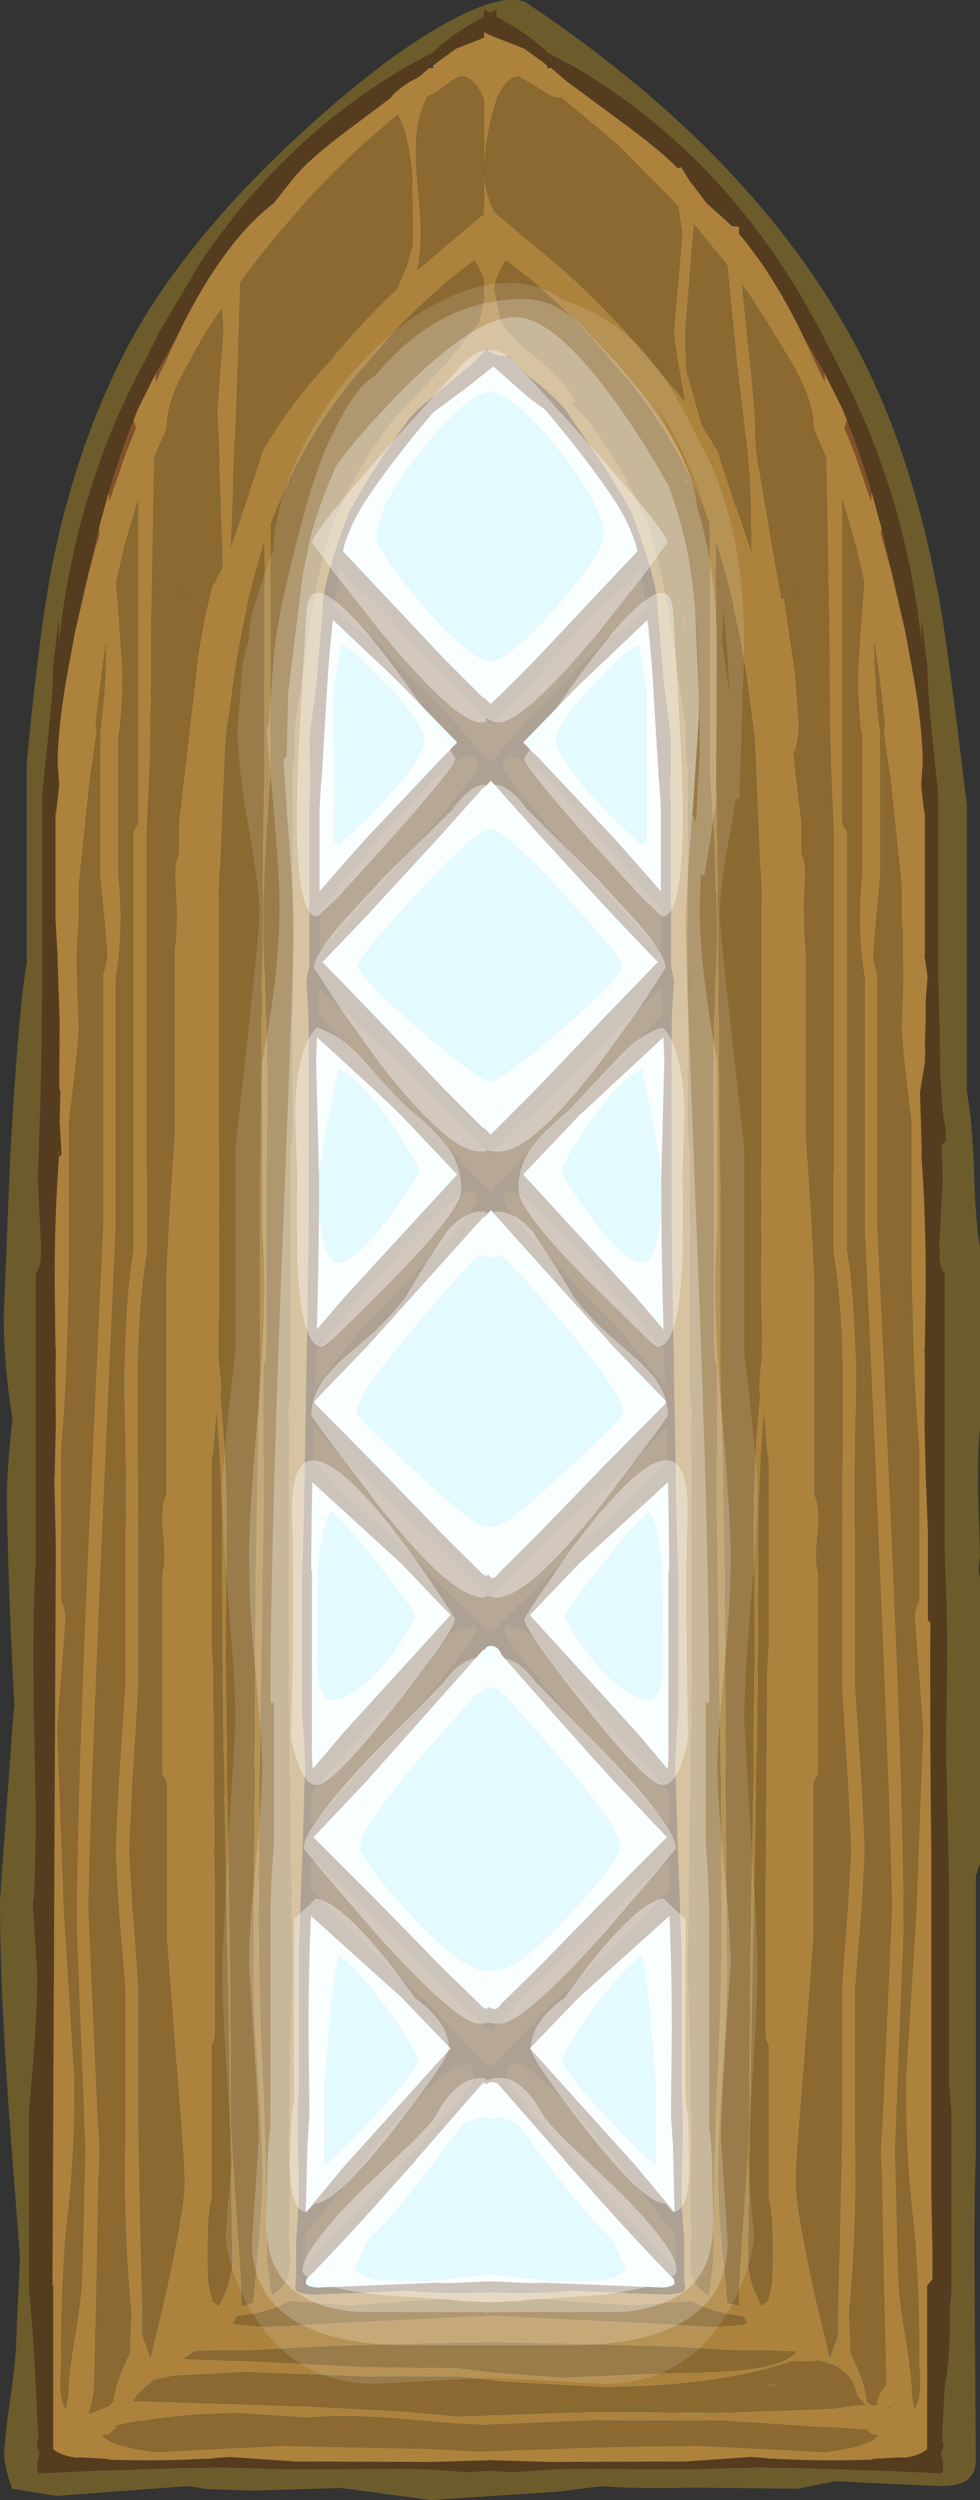 <?xml version="1.0" encoding="UTF-8" standalone="no"?>
<svg xmlns:ffdec="https://www.free-decompiler.com/flash" xmlns:xlink="http://www.w3.org/1999/xlink" ffdec:objectType="frame" height="331.2px" width="129.9px" xmlns="http://www.w3.org/2000/svg">
  <rect width="100%" height="100%" fill="#333333" stroke="none"/>
  <g transform="matrix(1.0, 0.0, 0.0, 1.0, 63.8, 405.9)">
    <use ffdec:characterId="2241" height="331.2" transform="matrix(1.0, 0.0, 0.0, 1.0, -63.8, -405.9)" width="129.9" xlink:href="#shape0"/>
  </g>
  <defs>
    <g id="shape0" transform="matrix(1.0, 0.0, 0.0, 1.0, 63.8, 405.9)">
      <path d="M16.3 -378.3 L26.35 -378.3 26.9 -378.3 Q31.7 -378.6 34.35 -375.15 L34.55 -374.8 Q37.6 -370.45 37.0 -361.35 36.9 -359.9 36.95 -358.05 L37.3 -351.75 37.55 -348.05 Q37.0 -349.5 34.65 -347.25 L34.55 -347.35 Q34.15 -347.75 33.05 -347.05 31.15 -345.6 27.45 -340.05 L26.9 -341.15 24.6 -343.8 Q25.95 -344.35 26.9 -345.7 L26.9 -345.6 Q27.65 -347.2 28.05 -349.8 28.5 -353.0 28.35 -356.2 L28.3 -358.05 Q28.1 -362.6 26.9 -366.15 L25.0 -369.1 Q21.45 -373.4 16.0 -374.45 L13.15 -374.75 16.3 -378.3 M37.7 -346.05 L37.9 -344.15 38.1 -342.5 38.1 -320.9 38.75 -316.25 40.25 -305.5 43.1 -282.5 44.6 -269.05 Q47.75 -241.05 49.65 -226.0 L50.8 -216.9 50.8 -193.5 Q51.35 -191.4 51.35 -186.8 51.35 -182.25 50.8 -180.1 L50.8 -151.5 Q53.2 -133.6 53.15 -118.15 L51.95 -109.5 49.9 -96.75 Q49.8 -96.05 50.4 -92.3 L50.6 -91.0 Q51.15 -87.6 48.85 -85.95 46.15 -84.0 37.9 -83.2 L37.9 -83.25 Q33.8 -82.25 26.9 -82.25 L16.15 -82.7 2.0 -83.7 2.0 -83.65 1.2 -83.75 0.35 -83.65 0.35 -83.7 -13.8 -82.7 -24.55 -82.25 Q-31.45 -82.25 -35.55 -83.25 L-35.55 -83.2 Q-43.8 -84.0 -46.5 -85.95 -48.8 -87.6 -48.25 -91.0 L-48.05 -92.3 Q-47.45 -96.05 -47.55 -96.75 L-49.6 -109.5 -50.8 -118.15 Q-50.85 -133.6 -48.45 -151.5 L-48.45 -180.1 Q-49.0 -182.25 -49.0 -186.8 -49.0 -191.4 -48.45 -193.5 L-48.45 -216.9 Q-46.55 -231.05 -42.25 -269.05 L-37.9 -305.5 -36.4 -316.25 -35.75 -320.9 -35.75 -342.5 -35.55 -344.15 -35.35 -346.05 Q-35.0 -344.55 -32.2 -340.0 L-31.15 -338.25 -31.15 -325.8 -31.6 -325.05 -31.15 -325.5 -28.8 -328.35 -28.35 -328.3 Q-27.7 -328.35 -26.0 -330.4 L-24.55 -328.3 -22.5 -326.45 -22.55 -326.35 Q-23.8 -325.65 -24.55 -323.4 L-24.55 -323.35 Q-25.15 -320.8 -25.3 -316.25 L-25.3 -316.2 -25.3 -305.5 -25.3 -304.95 Q-25.5 -300.05 -25.3 -295.35 L-25.3 -294.65 Q-25.1 -290.9 -24.55 -288.7 L-24.55 -284.2 -25.25 -282.9 Q-31.05 -291.45 -32.3 -289.7 L-33.2 -290.45 Q-35.45 -292.1 -35.45 -288.9 -35.45 -288.0 -33.55 -284.7 L-28.25 -276.4 -28.45 -275.85 -29.7 -273.35 -29.65 -273.05 -29.7 -272.9 Q-29.55 -270.95 -28.35 -271.0 -27.7 -271.0 -26.0 -273.1 L-24.55 -271.0 -23.05 -269.7 Q-23.8 -268.45 -24.55 -266.1 L-25.65 -260.0 Q-26.85 -251.7 -26.85 -248.1 L-25.5 -240.35 -24.55 -235.25 -24.0 -233.25 -24.55 -232.45 -25.25 -231.45 Q-26.25 -230.05 -26.25 -228.95 -26.25 -226.6 -24.55 -226.55 L-25.8 -224.15 Q-31.1 -231.7 -32.3 -230.1 -35.45 -233.05 -35.45 -229.25 -35.45 -227.6 -28.8 -217.6 L-29.7 -215.7 Q-29.6 -214.2 -28.9 -213.85 L-28.95 -213.5 -28.9 -212.65 -28.65 -212.55 -27.4 -214.3 -26.9 -214.85 -26.6 -214.35 -24.55 -211.5 -24.0 -211.0 -24.55 -210.3 Q-25.95 -207.4 -26.45 -201.3 -26.85 -197.15 -26.85 -189.5 L-26.45 -183.9 -26.1 -179.1 Q-26.3 -176.85 -26.0 -174.55 -25.65 -171.9 -24.55 -170.8 L-24.55 -170.85 Q-24.05 -170.55 -23.4 -170.35 L-23.2 -170.55 -24.55 -168.9 -25.8 -166.5 Q-31.1 -173.95 -32.3 -172.3 -35.45 -175.25 -35.45 -171.45 -35.45 -169.75 -28.8 -159.9 L-29.7 -157.95 Q-29.6 -156.35 -28.75 -156.1 L-28.65 -155.45 -28.6 -155.65 -28.3 -156.05 Q-27.85 -156.15 -26.9 -157.1 L-26.6 -156.65 -24.55 -153.8 -24.55 -153.85 -23.6 -153.0 -23.75 -152.55 Q-24.15 -151.7 -24.55 -149.05 L-24.55 -149.0 -25.5 -139.35 -26.35 -125.85 Q-26.55 -121.65 -26.3 -117.55 -25.95 -112.35 -24.9 -110.55 -27.5 -105.55 -28.45 -102.75 L-29.7 -100.25 Q-29.55 -98.25 -28.35 -98.35 -27.45 -98.4 -24.75 -102.35 L-24.8 -100.75 -24.75 -98.85 -24.55 -97.95 -24.55 -98.0 Q-24.1 -97.05 -23.05 -97.1 -22.05 -97.2 -21.55 -98.05 L-21.1 -99.15 Q-20.15 -98.05 -18.5 -97.45 L-7.85 -96.85 0.35 -97.55 0.35 -97.6 1.05 -97.65 1.15 -97.7 1.3 -97.7 1.3 -97.65 2.0 -97.55 10.2 -96.85 Q17.7 -96.4 20.85 -97.45 22.5 -98.05 23.45 -99.15 L23.9 -98.05 Q24.4 -97.2 25.4 -97.1 26.45 -97.05 26.9 -98.0 L26.9 -97.95 27.1 -98.85 27.15 -100.75 27.1 -102.35 Q29.8 -98.4 30.7 -98.35 31.9 -98.25 32.05 -100.25 L30.8 -102.75 Q29.85 -105.55 27.25 -110.55 28.3 -112.35 28.65 -117.55 28.9 -121.65 28.7 -125.85 L27.85 -139.35 26.9 -149.0 26.9 -149.05 Q26.5 -151.7 26.1 -152.55 L25.95 -153.0 26.9 -153.85 26.9 -153.8 28.95 -156.65 29.25 -157.1 Q30.2 -156.15 30.65 -156.05 L30.95 -155.65 31.0 -155.45 31.1 -156.1 Q31.95 -156.35 32.05 -157.95 L31.15 -159.9 Q37.8 -169.75 37.8 -171.45 37.8 -175.25 34.65 -172.3 33.45 -173.95 28.15 -166.5 L26.9 -168.9 25.55 -170.55 25.75 -170.35 26.9 -170.85 26.9 -170.8 Q28.0 -171.9 28.35 -174.55 28.65 -176.85 28.45 -179.1 L28.8 -183.9 29.2 -189.5 Q29.2 -197.15 28.8 -201.3 28.3 -207.4 26.9 -210.3 L26.35 -211.0 26.9 -211.5 28.95 -214.35 29.25 -214.85 29.75 -214.3 31.0 -212.55 31.25 -212.65 31.3 -213.5 31.25 -213.85 Q31.95 -214.2 32.05 -215.7 L31.15 -217.6 36.4 -226.0 Q37.8 -228.5 37.8 -229.25 37.8 -233.05 34.65 -230.1 33.6 -231.5 29.5 -226.0 L28.15 -224.15 26.9 -226.55 Q28.6 -226.6 28.6 -228.95 28.6 -230.05 27.6 -231.45 L26.9 -232.45 Q26.35 -233.05 26.35 -233.25 L26.9 -235.25 27.85 -240.35 29.2 -248.1 Q29.2 -251.7 28.0 -260.0 L26.9 -266.1 Q26.15 -268.45 25.4 -269.7 L26.9 -271.0 28.35 -273.1 29.25 -272.05 Q30.25 -271.0 30.7 -271.0 31.9 -270.95 32.05 -272.9 L32.0 -273.05 32.05 -273.35 30.8 -275.85 30.6 -276.4 34.6 -282.5 35.9 -284.7 Q37.8 -288.0 37.8 -288.9 37.8 -292.1 35.55 -290.45 L34.65 -289.7 Q33.4 -291.45 27.6 -282.9 L26.9 -284.2 26.9 -288.7 Q27.45 -290.9 27.65 -294.65 L27.65 -295.35 Q27.85 -300.05 27.65 -304.95 L27.65 -305.5 27.65 -316.2 27.65 -316.25 Q27.5 -320.8 26.9 -323.35 L26.9 -323.4 Q26.15 -325.65 24.9 -326.35 L24.85 -326.45 26.9 -328.3 28.35 -330.4 Q30.05 -328.35 30.7 -328.3 L31.15 -328.35 33.5 -325.5 33.95 -325.05 33.5 -325.8 33.5 -338.25 34.55 -340.0 Q37.35 -344.55 37.7 -346.05 M-35.2 -348.05 L-34.95 -351.75 -34.6 -358.05 Q-34.55 -359.9 -34.65 -361.35 -35.25 -370.45 -32.2 -374.8 L-32.0 -375.15 Q-29.35 -378.6 -24.55 -378.3 L-24.0 -378.3 -13.95 -378.3 -10.8 -374.75 -13.65 -374.45 Q-19.1 -373.4 -22.65 -369.1 L-24.55 -366.15 Q-25.75 -362.6 -25.95 -358.05 L-26.0 -356.2 Q-26.15 -353.0 -25.7 -349.8 -25.3 -347.2 -24.55 -345.6 L-24.55 -345.7 Q-23.6 -344.35 -22.25 -343.8 L-24.55 -341.15 -25.1 -340.05 Q-28.8 -345.6 -30.7 -347.05 -31.8 -347.75 -32.2 -347.35 L-32.3 -347.25 Q-34.65 -349.5 -35.2 -348.05 M-4.6 -378.15 L0.9 -378.4 1.05 -378.4 1.15 -378.4 1.2 -378.4 1.3 -378.4 1.5 -378.4 2.0 -378.3 6.95 -378.15 2.0 -372.2 1.3 -371.45 1.3 -371.3 1.2 -371.45 0.35 -372.45 0.35 -372.2 -4.6 -378.15 M13.8 -368.35 Q18.6 -369.25 21.25 -364.5 22.4 -362.45 22.6 -358.05 L22.6 -356.5 Q22.6 -354.45 21.65 -350.35 19.55 -351.5 14.75 -356.8 L13.65 -358.05 Q9.5 -363.6 9.5 -365.75 9.5 -366.2 10.75 -367.1 12.15 -368.0 13.8 -368.35 M1.3 -354.05 L2.0 -353.75 Q5.1 -352.55 9.6 -347.05 16.15 -339.1 16.15 -334.8 16.15 -332.9 10.05 -325.65 4.95 -319.75 2.0 -318.5 L1.3 -318.3 1.2 -318.3 0.35 -318.55 0.35 -318.5 Q-2.6 -319.75 -7.7 -325.65 -13.8 -332.9 -13.8 -334.8 -13.8 -339.1 -7.25 -347.05 -2.75 -352.55 0.35 -353.75 L0.35 -353.7 1.2 -354.05 1.3 -354.05 M16.0 -316.25 Q19.9 -320.35 20.9 -320.4 L21.55 -316.25 21.85 -315.1 21.85 -294.5 21.55 -294.3 21.25 -294.05 20.35 -294.8 Q17.35 -297.55 14.35 -300.8 11.9 -303.6 10.85 -305.5 9.95 -306.95 9.95 -307.85 10.0 -310.15 15.0 -315.25 L16.0 -316.25 M1.3 -296.15 L1.3 -296.1 2.0 -295.75 2.9 -295.15 Q5.55 -293.25 10.3 -288.1 18.7 -279.0 18.7 -277.95 18.7 -276.6 10.4 -269.4 4.9 -264.6 2.0 -262.95 L1.3 -262.6 1.3 -262.55 1.25 -262.55 1.2 -262.6 0.35 -263.05 0.35 -262.95 Q-2.55 -264.6 -8.05 -269.4 -16.35 -276.6 -16.35 -277.95 -16.35 -279.0 -7.95 -288.1 -3.2 -293.25 -0.55 -295.15 L0.35 -295.75 0.35 -295.65 1.2 -296.1 1.25 -296.1 1.3 -296.15 M14.4 -257.2 Q18.6 -263.1 21.25 -264.2 24.05 -250.95 24.0 -248.3 24.05 -245.7 23.55 -243.0 22.8 -238.6 21.2 -238.65 19.1 -238.75 14.65 -244.6 12.45 -247.55 10.65 -250.55 10.7 -251.85 14.4 -257.2 M0.35 -239.55 L1.2 -239.2 1.25 -239.15 1.3 -239.15 1.3 -239.2 2.0 -239.5 2.35 -239.65 Q3.7 -239.0 10.95 -230.35 18.85 -221.1 18.8 -218.75 18.85 -218.15 11.1 -211.0 4.1 -204.4 2.0 -203.7 L1.55 -203.65 1.4 -203.65 1.3 -203.65 1.2 -203.65 1.15 -203.65 1.05 -203.65 0.95 -203.65 0.35 -203.75 0.35 -203.7 Q-1.75 -204.4 -8.75 -211.0 -16.5 -218.15 -16.45 -218.75 -16.5 -221.1 -8.6 -230.35 -1.35 -239.0 0.0 -239.65 L0.35 -239.5 0.35 -239.55 M22.35 -205.65 Q23.65 -202.65 23.95 -198.0 L24.0 -190.3 24.05 -185.2 Q23.8 -180.7 22.2 -180.75 18.85 -180.95 14.65 -186.2 12.55 -188.9 11.15 -191.6 11.15 -192.5 15.85 -198.4 20.6 -204.45 22.35 -205.65 M2.65 -181.3 L2.95 -181.55 10.9 -172.45 Q18.35 -163.6 18.35 -161.3 18.35 -159.5 11.8 -152.35 5.25 -145.25 2.0 -144.9 L1.55 -144.9 1.3 -144.95 1.15 -144.95 0.95 -144.9 0.8 -144.9 0.55 -144.9 0.35 -144.9 Q-2.9 -145.25 -9.45 -152.35 -16.0 -159.5 -16.0 -161.3 -16.0 -163.6 -8.55 -172.45 L-0.6 -181.55 -0.4 -181.4 0.35 -181.95 Q2.1 -182.95 2.55 -181.4 L2.65 -181.3 M23.1 -130.2 L23.1 -119.1 Q21.65 -120.15 16.55 -125.55 10.8 -131.65 10.8 -133.1 10.8 -133.95 14.3 -138.95 18.3 -144.6 21.25 -146.8 21.95 -143.8 22.35 -138.65 L23.1 -130.2 M0.35 -125.3 L0.35 -125.35 1.2 -125.15 1.25 -125.1 1.3 -125.1 1.3 -125.15 2.0 -125.3 2.6 -125.3 4.75 -124.55 9.0 -118.85 Q14.4 -111.75 17.25 -109.35 L19.15 -105.15 Q17.85 -104.2 16.15 -103.85 L10.0 -103.7 2.0 -104.5 1.3 -104.6 1.3 -104.65 1.15 -104.65 1.05 -104.6 0.35 -104.5 -7.65 -103.7 -13.8 -103.85 Q-15.5 -104.2 -16.8 -105.15 L-14.9 -109.35 Q-12.05 -111.75 -6.65 -118.85 L-2.4 -124.55 -0.25 -125.3 0.35 -125.3 M-8.4 -367.1 Q-7.15 -366.2 -7.15 -365.75 -7.15 -363.6 -11.3 -358.05 L-12.4 -356.8 Q-17.2 -351.5 -19.3 -350.35 -20.25 -354.45 -20.25 -356.5 L-20.2 -358.05 Q-20.05 -362.45 -18.9 -364.5 -16.25 -369.25 -11.45 -368.35 -9.8 -368.0 -8.4 -367.1 M-19.2 -316.25 L-18.55 -320.4 Q-17.55 -320.35 -13.65 -316.25 L-12.65 -315.25 Q-7.65 -310.15 -7.6 -307.85 -7.6 -306.95 -8.45 -305.5 -9.55 -303.6 -12.0 -300.8 -15.0 -297.55 -18.0 -294.8 L-18.9 -294.05 -19.2 -294.3 -19.5 -294.5 -19.5 -315.1 -19.2 -316.25 M-20.0 -205.65 Q-18.25 -204.45 -13.5 -198.4 -8.8 -192.5 -8.8 -191.6 -10.2 -188.9 -12.3 -186.2 -16.5 -180.95 -19.85 -180.75 -21.45 -180.7 -21.7 -185.2 L-21.65 -190.3 -21.6 -198.0 Q-21.3 -202.65 -20.0 -205.65 M-12.05 -257.2 Q-8.35 -251.85 -8.3 -250.55 -10.1 -247.55 -12.3 -244.6 -16.75 -238.75 -18.85 -238.65 -20.45 -238.6 -21.2 -243.0 -21.7 -245.7 -21.65 -248.3 -21.7 -250.95 -18.9 -264.2 -16.25 -263.1 -12.05 -257.2 M-20.0 -138.65 Q-19.6 -143.8 -18.9 -146.8 -15.95 -144.6 -11.95 -138.95 -8.45 -133.95 -8.45 -133.1 -8.45 -131.65 -14.2 -125.55 -19.3 -120.15 -20.75 -119.1 L-20.75 -130.2 -20.0 -138.65" fill="#a1f2ff" fill-rule="evenodd" stroke="none"/>
      <path d="M16.3 -378.3 L13.15 -374.75 12.95 -374.5 9.6 -370.35 5.55 -365.25 6.7 -363.8 11.65 -358.05 20.5 -348.45 24.6 -343.8 26.9 -341.15 27.45 -340.05 Q31.15 -345.6 33.05 -347.05 34.15 -347.75 34.55 -347.35 L34.65 -347.25 Q37.0 -349.5 37.55 -348.05 L37.8 -346.4 37.7 -346.05 Q37.35 -344.55 34.55 -340.0 L33.5 -338.25 30.5 -333.6 30.8 -332.75 32.05 -330.3 31.7 -328.95 29.75 -332.5 28.2 -335.6 28.45 -336.45 27.85 -336.25 28.05 -337.3 27.4 -337.15 26.9 -338.05 26.35 -338.75 18.95 -347.9 Q13.6 -354.5 9.9 -358.05 5.65 -362.7 3.65 -362.6 L3.55 -362.45 Q3.4 -362.35 3.4 -361.55 3.4 -360.95 5.35 -358.05 8.35 -354.2 16.0 -345.75 L24.45 -336.8 25.3 -335.9 24.25 -334.9 22.85 -333.1 22.1 -331.8 22.0 -331.6 20.0 -329.15 14.85 -324.4 7.3 -316.25 3.05 -312.05 2.15 -311.05 2.0 -310.85 1.3 -310.1 1.3 -310.0 1.2 -310.1 0.35 -311.05 0.35 -310.85 0.2 -311.05 -0.7 -312.05 -4.95 -316.25 -12.5 -324.4 Q-15.2 -327.2 -17.65 -329.15 L-19.65 -331.6 -19.75 -331.8 -20.5 -333.1 -21.9 -334.9 -22.95 -335.9 -22.1 -336.8 -13.65 -345.75 Q-6.0 -354.2 -3.0 -358.05 -1.05 -360.95 -1.05 -361.55 -1.05 -362.35 -1.2 -362.45 L-1.3 -362.6 Q-3.3 -362.7 -7.55 -358.05 -11.25 -354.5 -16.6 -347.9 L-24.0 -338.75 -24.55 -338.05 -25.05 -337.15 -25.7 -337.3 -25.5 -336.25 -26.1 -336.45 -25.85 -335.6 -27.4 -332.5 -29.35 -328.95 -29.7 -330.3 -28.45 -332.75 -28.15 -333.6 -31.15 -338.25 -32.2 -340.0 Q-35.0 -344.55 -35.35 -346.05 L-35.45 -346.4 -35.2 -348.05 Q-34.65 -349.5 -32.3 -347.25 L-32.2 -347.35 Q-31.8 -347.75 -30.7 -347.05 -28.8 -345.6 -25.1 -340.05 L-24.55 -341.15 -22.25 -343.8 -18.15 -348.45 -9.25 -358.05 -4.35 -363.8 -3.2 -365.25 -7.25 -370.35 -10.6 -374.5 -10.8 -374.75 -13.95 -378.3 -8.8 -378.55 -5.15 -378.8 -5.1 -378.7 -4.6 -378.15 0.35 -372.2 0.35 -372.45 1.2 -371.45 1.3 -371.3 1.3 -371.45 2.0 -372.2 6.95 -378.15 7.45 -378.7 7.5 -378.8 11.15 -378.55 16.3 -378.3 M7.15 -371.25 Q7.2 -375.1 2.1 -370.35 L2.0 -370.25 1.8 -369.95 1.3 -369.5 1.3 -369.4 1.25 -369.45 1.2 -369.5 0.7 -369.95 0.4 -370.35 0.35 -370.35 0.35 -370.25 0.25 -370.35 Q-4.85 -375.1 -4.8 -371.25 L-4.2 -370.3 -1.85 -366.95 0.35 -364.0 0.35 -364.15 1.2 -363.0 1.3 -362.9 1.3 -363.0 2.0 -364.0 4.2 -366.95 6.55 -370.3 7.15 -371.25 M1.2 -359.75 L0.35 -358.65 0.35 -358.85 -0.3 -358.05 Q-9.15 -348.15 -15.3 -341.6 L-21.05 -335.75 -13.8 -328.05 -5.1 -318.8 -2.55 -316.25 0.35 -313.35 0.35 -313.5 1.2 -312.7 1.25 -312.65 1.3 -312.6 1.3 -312.7 2.0 -313.35 4.95 -316.25 7.45 -318.8 16.15 -328.05 23.4 -335.75 17.65 -341.6 Q11.5 -348.15 2.65 -358.05 L2.0 -358.85 1.3 -359.75 1.3 -359.8 1.25 -359.75 1.2 -359.75 M-28.8 -328.35 L-26.65 -331.3 -25.15 -333.45 -24.6 -332.2 -24.55 -332.05 Q-23.05 -329.75 -20.8 -327.0 -16.5 -321.75 -14.5 -321.55 L-9.35 -316.25 -3.75 -310.45 -2.15 -308.65 0.35 -305.75 0.35 -305.9 0.75 -305.5 1.2 -304.95 1.25 -304.95 1.3 -304.9 1.3 -304.95 1.75 -305.5 2.0 -305.75 4.5 -308.65 6.1 -310.45 11.75 -316.25 16.85 -321.55 Q18.85 -321.75 23.15 -327.0 L26.9 -332.05 26.95 -332.2 27.5 -333.45 29.0 -331.3 31.15 -328.35 30.7 -328.3 Q30.05 -328.35 28.35 -330.4 L26.9 -328.3 24.85 -326.45 14.1 -316.25 12.95 -315.15 5.55 -307.55 6.7 -306.35 7.6 -305.5 17.6 -294.85 20.5 -291.6 25.15 -286.25 26.9 -284.2 27.6 -282.9 Q33.4 -291.45 34.65 -289.7 L35.55 -290.45 Q37.8 -292.1 37.8 -288.9 37.8 -288.0 35.9 -284.7 L34.6 -282.5 30.6 -276.4 30.8 -275.85 32.05 -273.35 32.0 -273.05 32.05 -272.9 Q31.9 -270.95 30.7 -271.0 30.25 -271.0 29.25 -272.05 L28.35 -273.1 26.9 -271.0 25.4 -269.7 24.75 -269.05 13.0 -258.15 12.95 -258.1 5.55 -250.3 6.7 -249.05 20.5 -234.05 26.9 -226.55 28.15 -224.15 29.5 -226.0 Q33.6 -231.5 34.65 -230.1 37.8 -233.05 37.8 -229.25 37.8 -228.5 36.4 -226.0 L31.15 -217.6 32.05 -215.7 Q31.95 -214.2 31.25 -213.85 L30.3 -216.3 29.15 -218.7 30.05 -220.2 Q31.8 -223.4 31.8 -223.75 31.8 -226.7 28.9 -222.6 L27.95 -221.25 27.2 -222.8 26.9 -223.4 Q22.95 -228.7 18.3 -234.05 6.0 -248.5 3.55 -248.15 L3.0 -247.55 2.95 -247.0 Q2.95 -245.65 9.7 -238.65 L18.35 -229.7 25.25 -221.1 25.4 -220.9 26.65 -219.35 26.05 -218.7 20.1 -212.05 Q11.95 -205.05 2.9 -195.9 L2.0 -194.95 1.3 -194.2 1.3 -194.15 1.2 -194.2 0.35 -195.1 0.35 -194.95 -0.55 -195.9 Q-9.6 -205.05 -17.75 -212.05 L-23.7 -218.7 -24.3 -219.35 -23.05 -220.9 -22.9 -221.1 -16.0 -229.7 -7.35 -238.65 Q-0.6 -245.65 -0.6 -247.0 L-0.65 -247.55 -1.2 -248.15 Q-3.65 -248.5 -15.95 -234.05 -20.6 -228.7 -24.55 -223.4 L-24.85 -222.8 -25.6 -221.25 -26.55 -222.6 Q-29.45 -226.7 -29.45 -223.75 L-27.7 -220.2 -26.8 -218.7 -27.95 -216.3 -28.9 -213.85 Q-29.6 -214.2 -29.7 -215.7 L-28.8 -217.6 Q-35.45 -227.6 -35.45 -229.25 -35.45 -233.05 -32.3 -230.1 -31.1 -231.7 -25.8 -224.15 L-24.55 -226.55 -18.15 -234.05 -4.35 -249.05 -3.2 -250.3 -10.6 -258.1 -10.65 -258.15 Q-12.45 -260.0 -22.4 -269.05 L-23.05 -269.7 -24.55 -271.0 -26.0 -273.1 Q-27.7 -271.0 -28.35 -271.0 -29.55 -270.95 -29.7 -272.9 L-29.65 -273.05 -29.7 -273.35 -28.45 -275.85 -28.25 -276.4 -33.55 -284.7 Q-35.45 -288.0 -35.45 -288.9 -35.45 -292.1 -33.2 -290.45 L-32.3 -289.7 Q-31.05 -291.45 -25.25 -282.9 L-24.55 -284.2 -22.8 -286.25 -18.15 -291.6 -15.25 -294.85 -5.2 -305.5 -4.35 -306.35 -3.2 -307.55 -10.6 -315.15 -11.7 -316.25 -22.5 -326.45 -24.55 -328.3 -26.0 -330.4 Q-27.7 -328.35 -28.35 -328.3 L-28.8 -328.35 M29.75 -214.3 L29.25 -214.85 28.95 -214.35 26.9 -211.5 26.35 -211.0 12.95 -198.75 6.45 -191.95 6.7 -191.65 20.5 -176.5 20.7 -176.3 20.85 -176.1 25.55 -170.55 26.9 -168.9 28.15 -166.5 Q33.45 -173.95 34.65 -172.3 37.8 -175.25 37.8 -171.45 37.8 -169.75 31.15 -159.9 L32.05 -157.95 Q31.95 -156.35 31.1 -156.1 L31.1 -156.15 Q31.1 -157.05 30.4 -158.8 L29.2 -161.6 29.3 -162.0 29.2 -163.1 28.7 -162.65 27.3 -165.3 26.9 -166.05 26.9 -166.1 19.95 -174.05 Q13.7 -181.05 9.5 -185.15 L8.55 -187.05 Q6.75 -189.75 4.8 -190.2 L4.15 -190.25 4.1 -190.1 3.3 -190.65 3.2 -190.55 Q3.05 -190.55 3.05 -189.8 L3.5 -188.9 Q5.3 -185.85 15.0 -174.9 L25.5 -163.35 26.9 -161.85 27.25 -161.3 26.9 -160.95 26.5 -160.65 Q22.6 -157.95 18.25 -153.6 8.2 -143.55 6.2 -141.85 L2.95 -138.5 2.0 -137.55 1.3 -136.85 1.3 -136.8 1.25 -136.85 1.2 -136.85 0.35 -137.7 0.35 -137.55 -0.6 -138.5 -3.85 -141.85 Q-5.85 -143.55 -15.9 -153.6 -20.25 -157.95 -24.15 -160.65 L-24.55 -160.95 -24.9 -161.3 -24.55 -161.85 -23.15 -163.35 -12.65 -174.9 Q-2.95 -185.85 -1.15 -188.9 L-0.7 -189.8 Q-0.7 -190.55 -0.85 -190.55 L-0.95 -190.65 -1.75 -190.1 -1.8 -190.25 -2.45 -190.2 Q-4.4 -189.75 -6.2 -187.05 L-7.15 -185.15 -17.6 -174.05 -24.55 -166.1 -24.55 -166.05 -24.95 -165.3 -26.35 -162.65 -26.85 -163.1 -26.95 -162.0 -26.85 -161.6 -28.05 -158.8 Q-28.75 -157.05 -28.75 -156.15 L-28.75 -156.1 Q-29.6 -156.35 -29.7 -157.95 L-28.8 -159.9 Q-35.45 -169.75 -35.45 -171.45 -35.45 -175.25 -32.3 -172.3 -31.1 -173.95 -25.8 -166.5 L-24.55 -168.9 -23.2 -170.55 -18.5 -176.1 -18.35 -176.3 -18.15 -176.5 -4.35 -191.65 -4.1 -191.95 -10.6 -198.75 -24.0 -211.0 -24.55 -211.5 -26.6 -214.35 -26.9 -214.85 -27.4 -214.3 -27.0 -214.95 -25.8 -216.9 -25.6 -216.5 -24.55 -214.8 -24.25 -214.5 Q-16.05 -205.5 -12.05 -202.6 L-5.65 -196.2 -2.8 -193.4 0.35 -190.25 0.35 -190.4 1.2 -189.6 1.25 -189.55 1.3 -189.5 1.3 -189.6 2.0 -190.25 5.15 -193.4 8.0 -196.2 14.4 -202.6 Q18.4 -205.5 26.6 -214.5 L26.9 -214.8 27.95 -216.5 28.15 -216.9 29.35 -214.95 29.75 -214.3 M30.65 -156.05 Q30.2 -156.15 29.25 -157.1 L28.95 -156.65 26.9 -153.8 26.9 -153.85 25.95 -153.0 12.95 -141.3 6.45 -134.55 6.7 -134.25 20.5 -118.95 26.9 -111.25 27.25 -110.55 Q29.85 -105.55 30.8 -102.75 L32.05 -100.25 Q31.9 -98.25 30.7 -98.35 29.8 -98.4 27.1 -102.35 L26.9 -102.55 26.9 -102.6 Q23.3 -106.1 17.65 -112.3 L13.45 -117.0 11.15 -119.55 11.0 -119.8 2.8 -129.15 2.3 -129.75 2.05 -130.0 2.0 -129.95 2.0 -129.9 1.75 -130.0 Q0.95 -130.2 0.7 -129.75 L0.45 -130.0 0.4 -129.9 0.35 -129.9 0.35 -129.95 0.3 -130.0 -0.1 -129.6 -8.65 -119.8 -8.8 -119.55 -11.1 -117.0 -15.3 -112.3 Q-20.95 -106.1 -24.55 -102.6 L-24.55 -102.55 -24.75 -102.35 Q-27.45 -98.4 -28.35 -98.35 -29.55 -98.25 -29.7 -100.25 L-28.45 -102.75 Q-27.5 -105.55 -24.9 -110.55 L-24.55 -111.25 -18.15 -118.95 -4.35 -134.25 -4.1 -134.55 -10.6 -141.3 -23.6 -153.0 -24.55 -153.85 -24.55 -153.8 -26.6 -156.65 -26.9 -157.1 Q-27.85 -156.15 -28.3 -156.05 L-27.25 -157.6 -25.95 -159.7 -25.5 -158.95 -24.55 -157.35 -24.55 -157.4 -18.25 -151.05 -6.5 -139.9 -2.8 -136.0 0.35 -132.7 0.35 -132.85 1.2 -131.95 1.25 -131.9 1.3 -131.85 1.3 -131.95 2.0 -132.7 5.15 -136.0 8.85 -139.9 20.6 -151.05 26.9 -157.4 26.9 -157.35 27.85 -158.95 28.3 -159.7 29.6 -157.6 30.65 -156.05 M4.9 -305.5 L3.85 -305.75 3.25 -305.5 Q3.0 -305.25 2.9 -304.8 L2.85 -304.15 Q2.85 -303.4 10.1 -295.0 L13.85 -290.7 Q19.75 -284.0 24.35 -279.35 L26.5 -277.3 25.45 -276.4 Q20.65 -272.2 9.0 -260.7 L2.15 -254.0 2.0 -253.8 1.3 -253.1 1.3 -253.0 1.25 -253.05 1.2 -253.1 0.35 -254.0 0.35 -253.8 0.2 -254.0 -6.65 -260.7 Q-18.3 -272.2 -23.1 -276.4 L-24.15 -277.3 -22.0 -279.35 Q-17.4 -284.0 -11.5 -290.7 L-7.75 -295.0 Q-0.5 -303.4 -0.5 -304.15 L-0.55 -304.8 -0.85 -305.5 -1.5 -305.75 -2.5 -305.5 Q-4.3 -304.7 -7.6 -301.3 L-13.45 -294.9 -16.85 -290.85 -24.3 -281.65 -24.55 -281.3 -24.7 -281.05 -25.75 -278.85 -25.8 -278.75 -27.5 -275.25 -28.4 -272.55 -28.35 -271.85 -28.3 -272.05 -26.65 -274.0 -25.05 -276.2 -24.55 -275.2 -24.5 -275.1 Q-22.1 -271.85 -16.5 -266.05 L-5.2 -254.75 -2.15 -251.45 0.35 -248.7 0.35 -248.9 1.2 -247.95 1.25 -247.95 1.3 -247.9 1.3 -247.95 2.0 -248.7 4.5 -251.45 7.55 -254.75 18.85 -266.05 Q24.45 -271.85 26.85 -275.1 L26.9 -275.2 27.4 -276.2 29.0 -274.0 29.25 -273.65 30.65 -272.05 30.7 -271.85 30.75 -272.55 29.85 -275.25 29.25 -276.5 28.15 -278.75 28.1 -278.85 27.05 -281.05 26.9 -281.3 26.65 -281.65 Q22.2 -287.5 19.2 -290.85 L15.8 -294.9 9.95 -301.3 Q6.65 -304.7 4.9 -305.5 M0.35 -301.5 L0.35 -301.65 -5.55 -295.05 -15.3 -284.45 -21.05 -278.45 -13.8 -270.95 -5.1 -261.8 0.35 -256.35 0.35 -256.5 1.2 -255.65 1.25 -255.6 1.3 -255.6 1.3 -255.65 2.0 -256.35 7.45 -261.8 16.15 -270.95 23.4 -278.45 17.65 -284.45 7.9 -295.05 2.0 -301.65 1.3 -302.45 1.3 -302.5 1.25 -302.45 1.2 -302.45 1.2 -302.4 0.35 -301.5 M1.3 -245.65 L1.25 -245.6 1.2 -245.5 0.35 -244.55 0.35 -244.75 -15.3 -227.35 -22.25 -220.15 -13.8 -211.6 -5.1 -202.6 0.35 -197.2 0.35 -197.35 0.6 -197.1 0.65 -197.05 0.95 -197.4 1.1 -197.25 1.6 -197.15 1.75 -197.15 1.8 -197.1 1.85 -197.05 2.0 -197.2 7.45 -202.6 16.15 -211.6 24.6 -220.15 17.65 -227.35 2.0 -244.75 1.3 -245.55 1.3 -245.65 M1.4 -187.85 Q0.65 -187.9 0.45 -187.35 L0.45 -187.4 0.4 -187.3 0.35 -187.25 0.35 -187.3 0.3 -187.4 -15.3 -169.85 -22.25 -162.5 -13.8 -154.05 -5.1 -145.15 0.35 -139.85 0.35 -140.0 0.6 -139.75 0.65 -139.7 0.9 -140.0 1.6 -139.75 1.8 -139.75 1.85 -139.7 1.95 -139.75 2.45 -140.15 2.55 -140.35 7.45 -145.15 16.15 -154.05 24.6 -162.5 17.65 -169.85 Q11.5 -176.6 2.7 -186.65 2.25 -187.8 1.4 -187.85 M3.3 -130.65 Q3.3 -128.95 26.9 -104.4 L26.9 -104.35 27.9 -102.85 28.75 -103.0 28.8 -103.25 28.9 -104.1 26.9 -108.25 16.65 -121.3 Q7.25 -132.45 4.45 -132.5 3.6 -132.55 3.4 -131.4 L3.3 -130.65 M-0.95 -130.65 L-1.05 -131.4 Q-1.25 -132.55 -2.1 -132.5 -4.9 -132.45 -14.3 -121.3 L-24.55 -108.25 -26.55 -104.1 -26.45 -103.25 -26.4 -103.0 -25.55 -102.85 -24.55 -104.35 -24.55 -104.4 Q-0.95 -128.95 -0.95 -130.65" fill="#563c1f" fill-rule="evenodd" stroke="none"/>
      <path d="M13.15 -374.75 L16.0 -374.45 Q21.45 -373.4 25.0 -369.1 L26.9 -366.15 Q28.1 -362.6 28.3 -358.05 L28.35 -356.2 Q28.5 -353.0 28.05 -349.8 27.65 -347.2 26.9 -345.6 L26.9 -345.7 Q25.95 -344.35 24.6 -343.8 L20.5 -348.45 11.65 -358.05 6.7 -363.8 5.55 -365.25 9.6 -370.35 12.95 -374.5 13.15 -374.75 M13.8 -368.35 Q12.15 -368.0 10.75 -367.1 9.5 -366.2 9.5 -365.75 9.5 -363.6 13.65 -358.05 L14.75 -356.8 Q19.55 -351.5 21.65 -350.35 22.6 -354.45 22.6 -356.5 L22.6 -358.05 Q22.4 -362.45 21.25 -364.5 18.6 -369.25 13.8 -368.35 M1.2 -359.75 L1.25 -359.75 1.3 -359.8 1.3 -359.75 2.0 -358.85 2.65 -358.05 Q11.5 -348.15 17.65 -341.6 L23.4 -335.75 16.15 -328.05 7.45 -318.8 4.95 -316.25 2.0 -313.35 1.3 -312.7 1.3 -312.6 1.25 -312.65 1.2 -312.7 0.35 -313.5 0.35 -313.35 -2.55 -316.25 -5.1 -318.8 -13.8 -328.05 -21.05 -335.75 -15.3 -341.6 Q-9.15 -348.15 -0.3 -358.05 L0.35 -358.85 0.35 -358.65 1.2 -359.75 M1.3 -354.05 L1.2 -354.05 0.35 -353.7 0.35 -353.75 Q-2.75 -352.55 -7.25 -347.05 -13.8 -339.1 -13.8 -334.8 -13.8 -332.9 -7.7 -325.65 -2.6 -319.75 0.35 -318.5 L0.35 -318.55 1.2 -318.3 1.3 -318.3 2.0 -318.5 Q4.95 -319.75 10.05 -325.65 16.15 -332.9 16.15 -334.8 16.15 -339.1 9.6 -347.05 5.1 -352.55 2.0 -353.75 L1.3 -354.05 M24.85 -326.45 L24.9 -326.35 Q26.15 -325.65 26.9 -323.4 L26.9 -323.35 Q27.5 -320.8 27.65 -316.25 L27.65 -316.2 27.65 -305.5 27.65 -304.95 Q27.85 -300.05 27.65 -295.35 L27.65 -294.65 Q27.45 -290.9 26.9 -288.7 26.25 -286.9 25.15 -286.25 L20.5 -291.6 17.6 -294.85 7.6 -305.5 6.7 -306.35 5.55 -307.55 12.95 -315.15 14.1 -316.25 24.85 -326.45 M25.4 -269.7 Q26.15 -268.45 26.9 -266.1 L28.0 -260.0 Q29.2 -251.7 29.2 -248.1 L27.85 -240.35 26.9 -235.25 26.35 -233.25 Q26.35 -233.05 26.9 -232.45 L27.6 -231.45 Q28.6 -230.05 28.6 -228.95 28.6 -226.6 26.9 -226.55 L20.5 -234.05 6.7 -249.05 5.55 -250.3 12.95 -258.1 13.0 -258.15 24.75 -269.05 25.4 -269.7 M26.35 -211.0 L26.9 -210.3 Q28.3 -207.4 28.8 -201.3 29.2 -197.15 29.2 -189.5 L28.8 -183.9 28.45 -179.1 Q28.65 -176.85 28.35 -174.55 28.0 -171.9 26.9 -170.8 L26.9 -170.85 25.75 -170.35 25.55 -170.55 20.85 -176.1 20.7 -176.3 20.5 -176.5 6.7 -191.65 6.45 -191.95 12.95 -198.75 26.35 -211.0 M25.95 -153.0 L26.1 -152.55 Q26.5 -151.7 26.9 -149.05 L26.9 -149.0 27.85 -139.35 28.7 -125.85 Q28.9 -121.65 28.65 -117.55 28.3 -112.35 27.25 -110.55 L26.9 -111.25 20.5 -118.95 6.7 -134.25 6.45 -134.55 12.95 -141.3 25.95 -153.0 M27.1 -102.35 L27.15 -100.75 27.1 -98.85 26.9 -97.95 26.9 -98.0 Q26.45 -97.05 25.4 -97.1 24.4 -97.2 23.9 -98.05 L23.45 -99.15 Q22.5 -98.05 20.85 -97.45 17.7 -96.4 10.2 -96.85 L2.0 -97.55 1.3 -97.65 1.3 -97.7 1.15 -97.7 1.05 -97.65 0.35 -97.6 0.35 -97.55 -7.85 -96.85 -18.5 -97.45 Q-20.15 -98.05 -21.1 -99.15 L-21.55 -98.05 Q-22.05 -97.2 -23.05 -97.1 -24.1 -97.05 -24.55 -98.0 L-24.55 -97.95 -24.75 -98.85 -24.8 -100.75 -24.75 -102.35 -24.55 -102.55 -24.55 -102.6 Q-20.95 -106.1 -15.3 -112.3 L-11.1 -117.0 -8.8 -119.55 -8.65 -119.8 -0.1 -129.6 0.3 -130.0 0.35 -129.95 0.35 -129.9 0.4 -129.9 0.45 -130.0 0.7 -129.75 Q0.95 -130.2 1.75 -130.0 L2.0 -129.9 2.0 -129.95 2.05 -130.0 2.3 -129.75 2.8 -129.15 11.0 -119.8 11.15 -119.55 13.45 -117.0 17.65 -112.3 Q23.3 -106.1 26.9 -102.6 L26.9 -102.55 27.1 -102.35 M-24.9 -110.55 Q-25.95 -112.35 -26.3 -117.55 -26.55 -121.65 -26.35 -125.85 L-25.5 -139.35 -24.55 -149.0 -24.55 -149.05 Q-24.15 -151.7 -23.75 -152.55 L-23.6 -153.0 -10.6 -141.3 -4.1 -134.55 -4.35 -134.25 -18.15 -118.95 -24.55 -111.25 -24.9 -110.55 M-23.2 -170.55 L-23.4 -170.35 Q-24.05 -170.55 -24.55 -170.85 L-24.55 -170.8 Q-25.65 -171.9 -26.0 -174.55 -26.3 -176.85 -26.1 -179.1 L-26.45 -183.9 -26.85 -189.5 Q-26.85 -197.15 -26.45 -201.3 -25.95 -207.4 -24.55 -210.3 L-24.0 -211.0 -10.6 -198.75 -4.1 -191.95 -4.35 -191.65 -18.15 -176.5 -18.35 -176.3 -18.5 -176.1 -23.2 -170.55 M-24.55 -226.55 Q-26.25 -226.6 -26.25 -228.95 -26.25 -230.05 -25.25 -231.45 L-24.55 -232.45 -24.0 -233.25 -24.55 -235.25 -25.5 -240.35 -26.85 -248.1 Q-26.85 -251.7 -25.65 -260.0 L-24.55 -266.1 Q-23.8 -268.45 -23.05 -269.7 L-22.4 -269.05 Q-12.45 -260.0 -10.65 -258.15 L-10.6 -258.1 -3.2 -250.3 -4.35 -249.05 -18.15 -234.05 -24.55 -226.55 M-24.55 -288.7 Q-25.1 -290.9 -25.3 -294.65 L-25.3 -295.35 Q-25.5 -300.05 -25.3 -304.95 L-25.3 -305.5 -25.3 -316.2 -25.3 -316.25 Q-25.15 -320.8 -24.55 -323.35 L-24.55 -323.4 Q-23.8 -325.65 -22.55 -326.35 L-22.5 -326.45 -11.7 -316.25 -10.6 -315.15 -3.2 -307.55 -4.35 -306.35 -5.2 -305.5 -15.25 -294.85 -18.15 -291.6 -22.8 -286.25 Q-23.9 -286.9 -24.55 -288.7 M16.0 -316.25 L15.0 -315.25 Q10.0 -310.15 9.95 -307.85 9.95 -306.95 10.85 -305.5 11.9 -303.6 14.35 -300.8 17.35 -297.55 20.35 -294.8 L21.25 -294.05 21.55 -294.3 21.85 -294.5 21.85 -315.1 21.55 -316.25 20.9 -320.4 Q19.9 -320.35 16.0 -316.25 M0.35 -301.5 L1.2 -302.4 1.2 -302.45 1.25 -302.45 1.3 -302.5 1.3 -302.45 2.0 -301.65 7.9 -295.05 17.65 -284.45 23.4 -278.45 16.15 -270.95 7.45 -261.8 2.0 -256.35 1.3 -255.65 1.3 -255.6 1.25 -255.6 1.2 -255.65 0.35 -256.5 0.35 -256.35 -5.1 -261.8 -13.8 -270.95 -21.05 -278.45 -15.3 -284.45 -5.55 -295.05 0.35 -301.65 0.35 -301.5 M1.3 -296.15 L1.25 -296.1 1.2 -296.1 0.35 -295.65 0.35 -295.75 -0.55 -295.15 Q-3.2 -293.25 -7.95 -288.1 -16.35 -279.0 -16.35 -277.95 -16.35 -276.6 -8.05 -269.4 -2.55 -264.6 0.35 -262.95 L0.35 -263.05 1.2 -262.6 1.25 -262.55 1.3 -262.55 1.3 -262.6 2.0 -262.95 Q4.9 -264.6 10.4 -269.4 18.7 -276.6 18.7 -277.95 18.7 -279.0 10.3 -288.1 5.55 -293.25 2.9 -295.15 L2.0 -295.75 1.3 -296.1 1.3 -296.15 M14.4 -257.2 Q10.7 -251.85 10.65 -250.55 12.45 -247.55 14.65 -244.6 19.1 -238.75 21.2 -238.65 22.8 -238.6 23.55 -243.0 24.05 -245.7 24.0 -248.3 24.05 -250.95 21.25 -264.2 18.6 -263.1 14.4 -257.2 M1.3 -245.65 L1.3 -245.55 2.0 -244.75 17.65 -227.35 24.6 -220.15 16.15 -211.6 7.45 -202.6 2.0 -197.2 1.85 -197.05 1.8 -197.1 1.75 -197.15 1.6 -197.15 1.1 -197.25 0.95 -197.4 0.65 -197.05 0.6 -197.1 0.35 -197.35 0.35 -197.2 -5.1 -202.6 -13.8 -211.6 -22.25 -220.15 -15.3 -227.35 0.35 -244.75 0.35 -244.55 1.2 -245.5 1.25 -245.6 1.3 -245.65 M0.35 -239.55 L0.35 -239.5 0.0 -239.65 Q-1.35 -239.0 -8.6 -230.35 -16.5 -221.1 -16.45 -218.75 -16.5 -218.15 -8.75 -211.0 -1.75 -204.4 0.35 -203.7 L0.35 -203.75 0.95 -203.65 1.05 -203.65 1.15 -203.65 1.2 -203.65 1.3 -203.65 1.4 -203.65 1.55 -203.65 2.0 -203.7 Q4.1 -204.4 11.1 -211.0 18.85 -218.15 18.8 -218.75 18.85 -221.1 10.95 -230.35 3.7 -239.0 2.35 -239.65 L2.0 -239.5 1.3 -239.2 1.3 -239.15 1.25 -239.15 1.2 -239.2 0.35 -239.55 M22.35 -205.65 Q20.6 -204.45 15.85 -198.4 11.15 -192.5 11.15 -191.6 12.55 -188.9 14.65 -186.2 18.85 -180.95 22.2 -180.75 23.8 -180.7 24.05 -185.2 L24.0 -190.3 23.95 -198.0 Q23.65 -202.65 22.35 -205.65 M1.4 -187.85 Q2.25 -187.8 2.7 -186.65 11.5 -176.6 17.65 -169.85 L24.6 -162.5 16.15 -154.05 7.45 -145.15 2.55 -140.35 2.45 -140.15 1.95 -139.75 1.85 -139.7 1.8 -139.75 1.6 -139.75 0.9 -140.0 0.65 -139.7 0.6 -139.75 0.35 -140.0 0.35 -139.85 -5.1 -145.15 -13.8 -154.05 -22.25 -162.5 -15.3 -169.85 0.3 -187.4 0.35 -187.3 0.35 -187.25 0.4 -187.3 0.45 -187.4 0.45 -187.35 Q0.65 -187.9 1.4 -187.85 M2.65 -181.3 L2.55 -181.4 Q2.1 -182.95 0.35 -181.95 L-0.4 -181.4 -0.6 -181.55 -8.55 -172.45 Q-16.0 -163.6 -16.0 -161.3 -16.0 -159.5 -9.45 -152.35 -2.9 -145.25 0.35 -144.9 L0.55 -144.9 0.8 -144.9 0.95 -144.9 1.15 -144.95 1.3 -144.95 1.55 -144.9 2.0 -144.9 Q5.25 -145.25 11.8 -152.35 18.35 -159.5 18.35 -161.3 18.35 -163.6 10.9 -172.45 L2.95 -181.55 2.65 -181.3 M23.1 -130.2 L22.35 -138.65 Q21.95 -143.8 21.25 -146.8 18.3 -144.6 14.3 -138.95 10.8 -133.95 10.8 -133.1 10.8 -131.65 16.55 -125.55 21.65 -120.15 23.1 -119.1 L23.1 -130.2 M0.35 -125.3 L-0.25 -125.3 -2.4 -124.55 -6.65 -118.85 Q-12.05 -111.75 -14.9 -109.35 L-16.8 -105.15 Q-15.5 -104.2 -13.8 -103.85 L-7.65 -103.7 0.35 -104.5 1.05 -104.6 1.15 -104.65 1.3 -104.65 1.3 -104.6 2.0 -104.5 10.0 -103.7 16.15 -103.85 Q17.85 -104.2 19.15 -105.15 L17.25 -109.35 Q14.4 -111.75 9.0 -118.85 L4.75 -124.55 2.6 -125.3 2.0 -125.3 1.3 -125.15 1.3 -125.1 1.25 -125.1 1.2 -125.15 0.35 -125.35 0.35 -125.3 M-22.25 -343.8 Q-23.6 -344.35 -24.55 -345.7 L-24.55 -345.6 Q-25.3 -347.2 -25.7 -349.8 -26.15 -353.0 -26.0 -356.2 L-25.95 -358.05 Q-25.75 -362.6 -24.55 -366.15 L-22.65 -369.1 Q-19.1 -373.4 -13.65 -374.45 L-10.8 -374.75 -10.6 -374.5 -7.25 -370.35 -3.2 -365.25 -4.35 -363.8 -9.25 -358.05 -18.15 -348.45 -22.25 -343.8 M-8.4 -367.1 Q-9.8 -368.0 -11.45 -368.35 -16.25 -369.25 -18.9 -364.5 -20.05 -362.45 -20.2 -358.05 L-20.25 -356.5 Q-20.25 -354.45 -19.3 -350.35 -17.2 -351.5 -12.4 -356.8 L-11.3 -358.05 Q-7.15 -363.6 -7.15 -365.75 -7.15 -366.2 -8.4 -367.1 M-19.2 -316.25 L-19.5 -315.1 -19.5 -294.5 -19.2 -294.3 -18.9 -294.05 -18.0 -294.8 Q-15.0 -297.55 -12.0 -300.8 -9.55 -303.6 -8.45 -305.5 -7.6 -306.95 -7.6 -307.85 -7.65 -310.15 -12.65 -315.25 L-13.65 -316.25 Q-17.55 -320.35 -18.55 -320.4 L-19.2 -316.25 M-12.05 -257.2 Q-16.25 -263.1 -18.9 -264.2 -21.7 -250.95 -21.65 -248.3 -21.7 -245.7 -21.2 -243.0 -20.45 -238.6 -18.85 -238.65 -16.75 -238.75 -12.3 -244.6 -10.1 -247.55 -8.3 -250.55 -8.35 -251.85 -12.05 -257.2 M-20.0 -205.65 Q-21.3 -202.65 -21.6 -198.0 L-21.65 -190.3 -21.7 -185.2 Q-21.45 -180.7 -19.85 -180.75 -16.5 -180.95 -12.3 -186.2 -10.2 -188.9 -8.8 -191.6 -8.8 -192.5 -13.5 -198.4 -18.25 -204.45 -20.0 -205.65 M-20.0 -138.65 L-20.75 -130.2 -20.75 -119.1 Q-19.3 -120.15 -14.2 -125.55 -8.45 -131.65 -8.45 -133.1 -8.45 -133.95 -11.95 -138.95 -15.95 -144.6 -18.9 -146.8 -19.6 -143.8 -20.0 -138.65" fill="#eafdff" fill-rule="evenodd" stroke="none"/>
      <path d="M7.15 -371.25 L6.55 -370.3 4.2 -366.95 2.0 -364.0 1.3 -363.0 1.3 -362.9 1.2 -363.0 0.35 -364.15 0.35 -364.0 -1.85 -366.95 -4.2 -370.3 -4.8 -371.25 Q-4.85 -375.1 0.25 -370.35 L0.35 -370.25 0.35 -370.35 0.4 -370.35 0.7 -369.95 1.2 -369.5 1.25 -369.45 1.3 -369.4 1.3 -369.5 1.8 -369.95 2.0 -370.25 2.1 -370.35 Q7.2 -375.1 7.15 -371.25 M-29.35 -328.95 L-27.4 -332.5 -25.85 -335.6 -26.1 -336.45 -25.5 -336.25 -25.7 -337.3 -25.05 -337.15 -24.55 -338.05 -24.0 -338.75 -16.6 -347.9 Q-11.25 -354.5 -7.55 -358.05 -3.3 -362.7 -1.3 -362.6 L-1.2 -362.45 Q-1.05 -362.35 -1.05 -361.55 -1.05 -360.95 -3.0 -358.05 -6.0 -354.2 -13.65 -345.75 L-22.1 -336.8 -22.95 -335.9 -21.9 -334.9 -20.5 -333.1 -19.75 -331.8 -19.65 -331.6 -17.65 -329.15 Q-15.2 -327.2 -12.5 -324.4 L-4.95 -316.25 -0.7 -312.05 0.2 -311.05 0.35 -310.85 0.35 -311.05 1.2 -310.1 1.3 -310.0 1.3 -310.1 2.0 -310.85 2.15 -311.05 3.05 -312.05 7.3 -316.25 14.85 -324.4 20.0 -329.15 22.0 -331.6 22.1 -331.8 22.85 -333.1 24.25 -334.9 25.3 -335.9 24.45 -336.8 16.0 -345.75 Q8.35 -354.2 5.35 -358.05 3.4 -360.95 3.4 -361.55 3.4 -362.35 3.55 -362.45 L3.65 -362.6 Q5.65 -362.7 9.9 -358.05 13.6 -354.5 18.95 -347.9 L26.35 -338.75 26.9 -338.05 27.4 -337.15 28.05 -337.3 27.85 -336.25 28.45 -336.45 28.2 -335.6 29.75 -332.5 31.7 -328.95 33.5 -325.8 33.95 -325.05 33.5 -325.5 31.15 -328.35 29.0 -331.3 27.5 -333.45 26.95 -332.2 26.9 -332.05 23.15 -327.0 Q18.85 -321.75 16.85 -321.55 L11.75 -316.25 6.1 -310.45 4.5 -308.65 2.0 -305.75 1.75 -305.5 1.3 -304.95 1.3 -304.9 1.25 -304.95 1.2 -304.95 0.75 -305.5 0.35 -305.9 0.35 -305.75 -2.15 -308.65 -3.75 -310.45 -9.35 -316.25 -14.5 -321.55 Q-16.5 -321.75 -20.8 -327.0 -23.05 -329.75 -24.55 -332.05 L-24.6 -332.2 -25.15 -333.45 -26.65 -331.3 -28.8 -328.35 -31.15 -325.5 -31.6 -325.05 -31.15 -325.8 -29.35 -328.95 M31.25 -213.85 L31.3 -213.5 31.25 -212.65 31.0 -212.55 29.75 -214.3 29.35 -214.95 28.15 -216.9 27.95 -216.5 26.9 -214.8 26.6 -214.5 Q18.4 -205.5 14.4 -202.6 L8.0 -196.2 5.15 -193.4 2.0 -190.25 1.3 -189.6 1.3 -189.5 1.25 -189.55 1.2 -189.6 0.35 -190.4 0.35 -190.25 -2.8 -193.4 -5.65 -196.2 -12.05 -202.6 Q-16.05 -205.5 -24.25 -214.5 L-24.55 -214.8 -25.6 -216.5 -25.8 -216.9 -27.0 -214.95 -27.4 -214.3 -28.65 -212.55 -28.9 -212.65 -28.95 -213.5 -28.9 -213.85 -27.95 -216.3 -26.8 -218.7 -27.7 -220.2 -29.45 -223.75 Q-29.45 -226.7 -26.55 -222.6 L-25.6 -221.25 -24.85 -222.8 -24.55 -223.4 Q-20.6 -228.7 -15.95 -234.05 -3.65 -248.5 -1.2 -248.15 L-0.65 -247.55 -0.6 -247.0 Q-0.6 -245.65 -7.35 -238.65 L-16.0 -229.7 -22.9 -221.1 -23.05 -220.9 -24.3 -219.35 -23.7 -218.7 -17.75 -212.05 Q-9.6 -205.05 -0.55 -195.9 L0.35 -194.95 0.35 -195.1 1.2 -194.2 1.3 -194.15 1.3 -194.2 2.0 -194.95 2.9 -195.9 Q11.95 -205.05 20.1 -212.05 L26.05 -218.7 26.65 -219.35 25.4 -220.9 25.25 -221.1 18.35 -229.7 9.7 -238.65 Q2.95 -245.65 2.95 -247.0 L3.0 -247.55 3.55 -248.15 Q6.0 -248.5 18.3 -234.05 22.95 -228.7 26.9 -223.4 L27.2 -222.8 27.95 -221.25 28.9 -222.6 Q31.8 -226.7 31.8 -223.75 31.8 -223.4 30.05 -220.2 L29.15 -218.7 30.3 -216.3 31.25 -213.85 M31.1 -156.1 L31.0 -155.45 30.95 -155.65 30.65 -156.05 29.6 -157.6 28.3 -159.7 27.85 -158.95 26.9 -157.35 26.9 -157.4 20.6 -151.05 8.85 -139.9 5.15 -136.0 2.0 -132.7 1.3 -131.95 1.3 -131.85 1.25 -131.9 1.2 -131.95 0.35 -132.85 0.35 -132.7 -2.8 -136.0 -6.5 -139.9 -18.25 -151.05 -24.55 -157.4 -24.55 -157.35 -25.5 -158.95 -25.95 -159.7 -27.25 -157.6 -28.3 -156.05 -28.6 -155.65 -28.65 -155.45 -28.75 -156.1 -28.75 -156.15 Q-28.75 -157.05 -28.05 -158.8 L-26.85 -161.6 -26.95 -162.0 -26.85 -163.1 -26.35 -162.65 -24.95 -165.3 -24.55 -166.05 -24.55 -166.1 -17.6 -174.05 -7.15 -185.15 -6.2 -187.05 Q-4.4 -189.75 -2.45 -190.2 L-1.8 -190.25 -1.75 -190.1 -0.95 -190.65 -0.85 -190.55 Q-0.7 -190.55 -0.7 -189.8 L-1.15 -188.9 Q-2.95 -185.85 -12.65 -174.9 L-23.15 -163.35 -24.55 -161.85 -24.9 -161.3 -24.55 -160.95 -24.15 -160.65 Q-20.25 -157.95 -15.9 -153.6 -5.85 -143.55 -3.85 -141.85 L-0.6 -138.5 0.35 -137.55 0.35 -137.7 1.2 -136.85 1.25 -136.85 1.3 -136.8 1.3 -136.85 2.0 -137.55 2.95 -138.5 6.2 -141.85 Q8.2 -143.55 18.25 -153.6 22.6 -157.95 26.5 -160.65 L26.9 -160.95 27.25 -161.3 26.9 -161.85 25.5 -163.35 15.0 -174.9 Q5.3 -185.85 3.5 -188.9 L3.05 -189.8 Q3.05 -190.55 3.2 -190.55 L3.3 -190.65 4.1 -190.1 4.15 -190.25 4.8 -190.2 Q6.75 -189.75 8.55 -187.05 L9.5 -185.15 Q13.7 -181.05 19.95 -174.05 L26.9 -166.1 26.9 -166.05 27.3 -165.3 28.7 -162.65 29.2 -163.1 29.3 -162.0 29.2 -161.6 30.4 -158.8 Q31.1 -157.05 31.1 -156.15 L31.1 -156.1 M4.9 -305.5 Q6.65 -304.7 9.95 -301.3 L15.8 -294.9 19.2 -290.85 Q22.2 -287.5 26.65 -281.65 L26.9 -281.3 27.05 -281.05 28.1 -278.85 28.15 -278.75 29.25 -276.5 29.85 -275.25 30.75 -272.55 30.7 -271.85 30.65 -272.05 29.25 -273.65 29.0 -274.0 27.4 -276.2 26.9 -275.2 26.85 -275.1 Q24.45 -271.85 18.85 -266.05 L7.55 -254.75 4.5 -251.45 2.0 -248.7 1.3 -247.95 1.3 -247.9 1.25 -247.95 1.2 -247.95 0.35 -248.9 0.35 -248.7 -2.15 -251.45 -5.2 -254.75 -16.5 -266.05 Q-22.1 -271.85 -24.5 -275.1 L-24.55 -275.2 -25.05 -276.2 -26.65 -274.0 -28.3 -272.05 -28.35 -271.85 -28.4 -272.55 -27.5 -275.25 -25.8 -278.75 -25.75 -278.85 -24.7 -281.05 -24.55 -281.3 -24.3 -281.65 -16.85 -290.85 -13.45 -294.9 -7.6 -301.3 Q-4.3 -304.7 -2.5 -305.5 L-1.5 -305.75 -0.85 -305.5 -0.55 -304.8 -0.5 -304.15 Q-0.5 -303.4 -7.75 -295.0 L-11.5 -290.7 Q-17.4 -284.0 -22.0 -279.35 L-24.15 -277.3 -23.1 -276.4 Q-18.3 -272.2 -6.65 -260.7 L0.2 -254.0 0.35 -253.8 0.35 -254.0 1.2 -253.1 1.25 -253.05 1.3 -253.0 1.3 -253.1 2.0 -253.8 2.15 -254.0 9.0 -260.7 Q20.65 -272.2 25.45 -276.4 L26.5 -277.3 24.35 -279.35 Q19.75 -284.0 13.85 -290.7 L10.1 -295.0 Q2.85 -303.4 2.85 -304.15 L2.9 -304.8 Q3.0 -305.25 3.25 -305.5 L3.85 -305.75 4.9 -305.5 M3.3 -130.65 L3.4 -131.4 Q3.6 -132.55 4.45 -132.5 7.25 -132.45 16.65 -121.3 L26.9 -108.25 28.9 -104.1 28.8 -103.25 28.75 -103.0 27.9 -102.85 26.9 -104.35 26.9 -104.4 Q3.3 -128.95 3.3 -130.65 M-0.95 -130.65 Q-0.95 -128.95 -24.55 -104.4 L-24.55 -104.35 -25.55 -102.85 -26.4 -103.0 -26.45 -103.25 -26.55 -104.1 -24.55 -108.25 -14.3 -121.3 Q-4.9 -132.45 -2.1 -132.5 -1.25 -132.55 -1.05 -131.4 L-0.95 -130.65" fill="#6a4a26" fill-rule="evenodd" stroke="none"/>
      <path d="M0.35 -404.6 L0.35 -403.65 Q-3.75 -401.55 -6.45 -398.9 L-6.85 -398.7 -10.2 -396.9 Q-26.55 -387.25 -37.5 -370.7 L-42.75 -361.75 -43.05 -361.15 -44.6 -358.05 -45.85 -355.7 Q-48.1 -351.25 -49.9 -346.55 L-51.35 -342.45 -52.35 -339.3 Q-54.95 -330.4 -56.0 -320.7 L-56.0 -323.85 -56.75 -317.7 -56.75 -317.3 -56.75 -316.25 Q-56.9 -313.0 -57.7 -305.5 L-58.2 -300.7 -58.2 -280.15 Q-58.2 -262.7 -58.8 -249.85 L-58.35 -240.9 -58.4 -238.95 Q-58.55 -238.0 -59.05 -237.1 L-59.05 -199.2 Q-59.5 -192.25 -59.3 -178.95 L-59.05 -166.0 Q-59.1 -155.2 -59.45 -153.75 L-59.45 -153.7 -58.85 -144.2 Q-58.9 -137.3 -59.95 -126.2 L-59.95 -102.35 Q-59.45 -97.9 -59.1 -90.8 L-58.7 -82.7 -58.75 -82.6 Q-59.1 -81.8 -58.6 -81.1 L-58.6 -80.5 Q-58.9 -80.05 -58.85 -79.15 -58.9 -78.3 -58.55 -78.25 L-57.3 -78.3 -52.05 -78.55 -49.15 -78.65 -48.8 -78.65 -39.3 -78.95 -35.55 -79.0 -35.55 -79.05 -24.55 -78.75 -9.95 -78.85 -6.9 -78.75 -1.65 -78.4 0.35 -78.55 0.35 -78.5 1.2 -78.6 2.0 -78.5 2.0 -78.55 4.0 -78.4 9.25 -78.75 12.3 -78.85 26.9 -78.75 37.9 -79.05 37.9 -79.0 41.65 -78.95 51.15 -78.65 51.5 -78.65 54.4 -78.55 59.65 -78.3 60.9 -78.25 Q61.25 -78.3 61.2 -79.15 61.25 -80.05 60.95 -80.5 L60.95 -81.1 Q61.45 -81.8 61.1 -82.6 L61.05 -82.7 61.4 -89.65 Q62.1 -93.25 62.1 -98.55 L62.1 -100.3 62.3 -102.35 62.3 -126.2 62.0 -129.5 62.0 -155.3 61.7 -169.75 61.6 -173.35 61.65 -178.95 Q61.85 -191.95 61.45 -198.85 L61.4 -200.45 61.4 -201.75 61.4 -205.35 61.4 -237.1 Q60.9 -238.0 60.75 -238.95 L60.7 -240.9 61.15 -249.85 61.0 -254.3 61.15 -254.35 61.25 -254.4 61.3 -254.45 61.6 -254.9 61.5 -255.5 61.6 -255.9 61.25 -257.85 Q60.95 -260.6 60.8 -264.1 L60.75 -268.4 60.75 -269.05 60.55 -276.75 60.55 -276.9 60.55 -280.15 60.55 -300.7 60.05 -305.5 Q59.25 -313.0 59.15 -316.25 L59.1 -317.3 59.1 -317.7 58.35 -323.85 58.35 -320.7 Q57.3 -330.4 54.7 -339.3 L53.7 -342.45 52.25 -346.55 Q50.45 -351.25 48.2 -355.7 L47.0 -358.05 45.4 -361.15 45.1 -361.75 Q42.65 -366.45 39.85 -370.7 28.9 -387.25 12.55 -396.9 L9.2 -398.7 8.8 -398.9 Q6.1 -401.55 2.0 -403.65 L2.0 -404.6 1.15 -404.2 0.35 -404.6 M64.35 -299.3 L64.35 -261.3 Q65.05 -257.75 65.3 -250.95 65.5 -243.95 66.1 -240.65 L66.1 -216.8 Q65.75 -213.35 65.9 -206.75 L66.1 -199.9 65.95 -198.25 Q65.9 -197.5 66.1 -197.0 L66.1 -159.05 65.55 -157.4 65.55 -120.2 Q65.3 -115.7 65.4 -101.15 L65.55 -80.05 Q65.55 -78.25 64.45 -77.4 63.3 -76.55 60.8 -76.55 L51.8 -76.95 47.0 -77.2 41.9 -76.2 27.95 -76.35 Q20.45 -76.15 16.0 -76.55 L10.0 -75.8 -6.7 -74.7 -18.25 -76.25 -18.5 -76.3 -30.15 -75.95 -36.35 -76.15 -38.9 -76.55 -40.15 -76.45 -56.3 -75.25 -62.2 -76.2 Q-63.35 -79.5 -63.25 -81.15 L-62.9 -84.75 -62.25 -89.55 Q-61.65 -93.9 -61.65 -96.0 L-61.15 -106.75 -62.45 -123.8 Q-63.8 -142.3 -63.8 -154.2 L-62.15 -177.15 -61.9 -180.1 Q-62.65 -193.7 -62.9 -207.05 -62.9 -211.35 -62.15 -217.9 -63.3 -225.0 -63.3 -231.6 L-62.45 -252.6 Q-61.35 -272.35 -60.25 -278.3 L-60.25 -304.95 Q-58.55 -322.55 -56.9 -330.9 -54.0 -345.6 -47.95 -357.9 -39.8 -374.45 -20.3 -391.45 -11.8 -398.85 -4.85 -402.75 2.5 -406.85 5.8 -405.65 40.55 -382.5 53.2 -352.6 58.1 -341.0 60.8 -325.9 61.85 -320.05 64.35 -299.3" fill="#6c5c2b" fill-rule="evenodd" stroke="none"/>
      <path d="M0.35 -404.6 L1.15 -404.2 2.0 -404.6 2.0 -403.65 Q6.1 -401.55 8.8 -398.9 L9.2 -398.7 12.55 -396.9 Q28.9 -387.25 39.85 -370.7 42.65 -366.45 45.1 -361.75 L45.4 -361.15 47.0 -358.05 48.2 -355.7 Q50.45 -351.25 52.25 -346.55 L53.7 -342.45 54.7 -339.3 Q57.3 -330.4 58.35 -320.7 L58.35 -323.85 59.1 -317.7 59.1 -317.3 59.15 -316.25 Q59.25 -313.0 60.05 -305.5 L60.55 -300.7 60.55 -280.15 60.55 -276.9 60.55 -276.75 60.75 -269.05 60.75 -268.4 60.8 -264.1 Q60.95 -260.6 61.25 -257.85 L61.6 -255.9 61.5 -255.5 61.6 -254.9 61.3 -254.45 61.25 -254.4 61.15 -254.35 61.0 -254.3 61.15 -249.85 60.7 -240.9 60.75 -238.95 Q60.9 -238.0 61.4 -237.1 L61.4 -205.35 61.4 -201.75 61.4 -200.45 61.45 -198.85 Q61.85 -191.95 61.65 -178.95 L61.6 -173.35 61.7 -169.75 62.0 -155.3 62.0 -129.5 62.3 -126.2 62.3 -102.35 62.1 -100.3 62.1 -98.55 Q62.1 -93.25 61.4 -89.65 L61.05 -82.7 61.1 -82.6 Q61.45 -81.8 60.95 -81.1 L60.95 -80.5 Q61.25 -80.05 61.2 -79.15 61.25 -78.3 60.9 -78.25 L59.65 -78.3 54.4 -78.55 51.5 -78.65 51.15 -78.65 41.65 -78.95 37.9 -79.0 37.9 -79.05 26.9 -78.75 12.3 -78.85 9.25 -78.75 4.0 -78.4 2.0 -78.55 2.0 -78.5 1.2 -78.6 0.35 -78.5 0.35 -78.55 -1.65 -78.4 -6.9 -78.75 -9.95 -78.85 -24.55 -78.75 -35.55 -79.05 -35.55 -79.0 -39.3 -78.95 -48.8 -78.65 -49.15 -78.65 -52.05 -78.55 -57.3 -78.3 -58.55 -78.25 Q-58.9 -78.3 -58.85 -79.15 -58.9 -80.05 -58.6 -80.5 L-58.6 -81.1 Q-59.1 -81.8 -58.75 -82.6 L-58.7 -82.7 -59.1 -90.8 Q-59.45 -97.9 -59.95 -102.35 L-59.95 -126.2 Q-58.9 -137.3 -58.85 -144.2 L-59.45 -153.7 -59.45 -153.75 Q-59.1 -155.2 -59.05 -166.0 L-59.3 -178.95 Q-59.5 -192.25 -59.05 -199.2 L-59.05 -237.1 Q-58.55 -238.0 -58.4 -238.95 L-58.35 -240.9 -58.8 -249.85 Q-58.2 -262.7 -58.2 -280.15 L-58.2 -300.7 -57.7 -305.5 Q-56.9 -313.0 -56.75 -316.25 L-56.75 -317.3 -56.75 -317.7 -56.0 -323.85 -56.0 -320.7 Q-54.95 -330.4 -52.35 -339.3 L-51.35 -342.45 -49.9 -346.55 Q-48.1 -351.25 -45.85 -355.7 L-44.6 -358.05 -43.05 -361.15 -42.75 -361.75 -37.5 -370.7 Q-26.55 -387.25 -10.2 -396.9 L-6.85 -398.7 -6.45 -398.9 Q-3.75 -401.55 0.35 -403.65 L0.35 -404.6 M8.25 -397.6 L5.9 -399.3 5.7 -399.45 2.0 -400.9 1.15 -401.25 0.35 -401.65 0.35 -400.9 -3.35 -399.45 -3.55 -399.3 -5.9 -397.6 -6.9 -396.9 -8.2 -395.75 -9.5 -395.05 Q-11.35 -393.9 -12.05 -392.9 L-16.45 -389.6 Q-22.5 -385.15 -24.6 -382.65 L-27.5 -379.0 Q-34.45 -373.6 -40.35 -361.3 L-42.2 -358.05 -43.15 -356.45 -45.5 -351.75 -46.1 -350.25 Q-47.95 -345.6 -49.4 -340.65 L-50.7 -335.9 -52.0 -330.25 -53.85 -322.2 -54.95 -316.25 Q-56.05 -309.95 -56.15 -305.5 L-56.15 -304.75 -55.95 -301.9 -56.4 -297.95 -56.45 -298.6 -56.45 -284.3 -56.2 -279.75 -55.9 -270.55 -55.95 -261.95 -55.8 -261.2 -55.9 -257.3 -55.65 -253.0 -55.9 -252.6 -55.95 -253.1 Q-56.6 -244.7 -56.55 -235.3 L-56.45 -227.7 -56.4 -227.0 -56.45 -223.1 -56.4 -217.2 -56.55 -210.7 -56.6 -209.85 -56.4 -201.25 -56.85 -103.2 -56.75 -103.1 -56.75 -81.45 Q-55.8 -80.6 -53.7 -80.3 L-53.1 -80.35 -49.55 -80.15 -49.45 -80.05 Q-43.25 -79.85 -37.9 -80.1 L-35.55 -80.2 -35.55 -80.25 -33.35 -80.4 -24.55 -79.8 -23.8 -79.8 -6.65 -79.75 0.35 -79.95 0.55 -79.95 0.75 -79.95 1.05 -80.0 1.15 -80.0 1.2 -80.0 1.3 -80.0 2.0 -79.95 9.0 -79.75 26.15 -79.8 26.9 -79.8 35.7 -80.4 37.9 -80.25 37.9 -80.2 40.25 -80.1 Q45.6 -79.85 51.8 -80.05 L51.9 -80.15 55.45 -80.35 56.05 -80.3 Q58.15 -80.6 59.1 -81.45 L59.1 -103.1 59.8 -103.95 59.8 -107.7 59.65 -115.35 59.65 -161.15 Q59.5 -170.0 59.5 -187.35 L59.55 -190.9 59.2 -191.25 59.2 -202.8 58.9 -210.7 58.75 -217.2 58.8 -223.1 58.8 -226.0 58.75 -227.0 58.8 -227.7 58.9 -235.3 Q58.95 -244.85 58.3 -253.35 L58.4 -252.8 58.15 -261.2 58.8 -265.2 58.8 -265.65 58.85 -266.45 58.8 -267.9 58.9 -270.5 58.9 -273.25 59.15 -276.5 58.75 -279.3 58.8 -279.9 58.8 -298.6 58.75 -297.95 58.3 -301.9 58.5 -304.75 58.5 -305.5 Q58.4 -309.95 57.3 -316.25 L56.2 -322.2 54.35 -330.25 53.05 -335.9 51.75 -340.65 Q50.3 -345.6 48.45 -350.25 L47.85 -351.75 45.5 -356.45 44.6 -358.05 42.7 -361.3 Q38.65 -369.7 34.1 -374.95 L34.15 -375.15 34.15 -375.9 33.25 -375.9 29.85 -379.0 27.6 -381.95 26.5 -383.75 26.05 -383.6 Q23.7 -386.0 18.8 -389.6 L11.35 -395.1 9.25 -396.9 8.25 -397.6 M0.8 -359.5 Q1.9 -358.75 3.2 -358.75 L3.7 -358.75 4.35 -358.05 4.65 -357.75 6.45 -355.9 6.75 -355.7 Q11.0 -352.35 11.9 -350.45 16.6 -344.0 19.95 -338.0 23.0 -329.75 23.3 -326.35 L24.15 -316.25 24.3 -314.85 25.15 -308.1 25.15 -305.5 25.05 -301.15 25.15 -299.0 25.15 -277.9 25.55 -275.95 25.25 -271.35 25.25 -243.45 25.6 -220.05 Q25.95 -200.35 26.15 -197.2 L26.15 -178.6 Q25.75 -175.15 25.75 -171.3 L26.0 -162.05 26.55 -147.9 26.55 -128.9 Q26.8 -126.55 26.7 -121.85 L26.55 -116.85 Q26.55 -113.3 26.9 -109.1 L26.9 -108.2 26.9 -107.55 26.9 -107.5 26.9 -106.3 26.9 -104.55 26.9 -103.95 26.9 -103.9 27.0 -103.0 27.05 -102.95 26.95 -102.55 26.9 -102.4 Q26.45 -102.0 24.55 -101.9 L12.1 -102.4 9.5 -102.2 Q6.5 -102.05 2.0 -102.15 L1.3 -102.2 1.2 -102.2 1.15 -102.2 1.05 -102.2 0.95 -102.2 0.35 -102.15 Q-4.15 -102.05 -7.15 -102.2 L-9.75 -102.4 -22.2 -101.9 Q-24.1 -102.0 -24.55 -102.4 L-24.6 -102.55 -24.7 -102.95 -24.65 -103.0 -24.55 -103.9 -24.55 -103.95 -24.55 -104.55 -24.55 -106.3 -24.55 -107.5 -24.55 -107.55 -24.55 -108.2 -24.55 -109.1 Q-24.2 -113.3 -24.2 -116.85 L-24.35 -121.85 Q-24.45 -126.55 -24.2 -128.9 L-24.2 -147.9 -23.65 -162.05 -23.4 -171.3 Q-23.4 -175.15 -23.8 -178.6 L-23.8 -197.2 Q-23.6 -200.35 -23.25 -220.05 L-22.9 -243.45 -22.9 -271.35 -23.2 -275.95 -22.8 -277.9 -22.8 -299.0 -22.7 -301.15 -22.75 -305.5 -22.8 -308.1 -21.95 -314.85 -21.8 -316.25 -20.95 -326.35 Q-20.65 -329.75 -17.6 -338.0 -14.2 -344.15 -9.35 -350.7 L-8.1 -351.95 -0.75 -358.05 0.7 -359.65 0.75 -359.5 0.65 -359.4 0.8 -359.5 M1.6 -357.35 L-2.0 -354.5 Q-4.95 -352.3 -6.4 -351.25 -12.35 -344.2 -15.6 -339.15 -17.15 -336.75 -18.15 -333.7 L-18.15 -333.75 Q-19.5 -327.2 -20.25 -317.7 L-20.35 -316.25 -21.0 -305.5 -21.2 -302.2 -21.25 -302.15 -21.45 -298.6 -21.45 -277.45 -21.9 -265.35 -21.5 -249.6 Q-21.5 -238.85 -21.95 -224.45 -22.5 -209.85 -22.55 -197.9 L-22.45 -197.7 -22.45 -173.15 -22.35 -171.6 -22.55 -167.85 -22.55 -152.75 Q-22.9 -145.8 -22.9 -136.75 L-22.8 -127.55 -22.8 -125.5 -23.05 -121.65 -23.4 -107.35 Q-23.55 -106.3 -23.3 -105.4 L-23.05 -104.85 -23.25 -103.5 Q-23.25 -102.95 -21.7 -102.85 L-5.75 -103.5 -5.65 -103.45 -5.0 -103.45 -3.6 -103.45 0.35 -103.65 1.05 -103.65 1.2 -103.65 1.3 -103.65 2.0 -103.65 5.95 -103.45 7.35 -103.45 8.0 -103.45 8.1 -103.5 24.05 -102.85 Q25.6 -102.95 25.6 -103.5 L25.4 -104.85 25.65 -105.4 Q25.9 -106.3 25.75 -107.35 L25.4 -121.65 25.15 -125.5 25.15 -127.55 25.25 -136.75 Q25.25 -145.8 24.9 -152.75 L24.9 -167.85 24.7 -171.6 24.8 -173.15 24.8 -197.7 24.9 -197.9 Q24.85 -209.85 24.3 -224.45 23.85 -238.85 23.85 -249.6 L24.25 -265.35 23.8 -277.45 23.8 -298.6 23.6 -302.15 23.55 -302.2 23.35 -305.5 22.7 -316.25 22.6 -317.7 Q21.85 -327.2 20.5 -333.75 L20.5 -333.7 Q19.5 -336.75 17.95 -339.15 14.6 -344.35 8.4 -351.7 7.25 -352.45 6.0 -353.45 L1.6 -357.35 M-56.0 -253.55 L-56.05 -252.8 -55.95 -253.15 -56.0 -253.55" fill="#563c1f" fill-rule="evenodd" stroke="none"/>
      <path d="M-5.9 -397.6 L-3.55 -399.3 -3.35 -399.45 0.35 -400.9 0.35 -401.65 1.15 -401.25 2.0 -400.9 5.7 -399.45 5.9 -399.3 8.25 -397.6 8.8 -397.15 8.7 -396.9 9.25 -396.9 11.35 -395.1 18.8 -389.6 Q23.7 -386.0 26.05 -383.6 L26.5 -383.75 27.6 -381.95 29.85 -379.0 33.25 -375.9 34.15 -375.9 34.15 -375.15 34.1 -374.95 Q38.65 -369.7 42.7 -361.3 L44.2 -358.05 45.5 -355.35 45.5 -356.45 47.85 -351.75 48.45 -350.25 48.15 -349.2 49.45 -345.95 51.65 -339.55 51.75 -340.65 53.05 -335.9 52.95 -335.25 54.35 -330.25 56.2 -322.2 57.3 -316.25 Q58.4 -309.95 58.5 -305.5 L58.5 -304.75 58.3 -301.9 58.75 -297.95 58.8 -298.6 58.8 -279.9 58.75 -279.3 59.15 -276.5 58.9 -273.25 58.9 -270.5 58.8 -267.9 58.85 -266.45 58.8 -265.65 58.8 -265.2 58.15 -261.2 58.4 -252.8 58.3 -253.35 Q58.95 -244.85 58.9 -235.3 L58.8 -227.7 58.75 -227.0 58.8 -226.0 58.8 -223.1 58.75 -217.2 58.9 -210.7 59.2 -202.8 59.2 -191.25 59.55 -190.9 59.5 -187.35 Q59.5 -170.0 59.65 -161.15 L59.65 -115.35 59.8 -107.7 59.8 -103.95 59.1 -103.1 59.1 -81.45 Q58.15 -80.6 56.05 -80.3 L55.45 -80.35 51.9 -80.15 51.8 -80.05 Q45.6 -79.85 40.25 -80.1 L37.9 -80.2 37.9 -80.25 35.7 -80.4 26.9 -79.8 26.15 -79.8 9.0 -79.75 2.0 -79.95 1.3 -80.0 1.2 -80.0 1.15 -80.0 1.05 -80.0 0.75 -79.95 0.55 -79.95 0.35 -79.95 -6.65 -79.75 -23.8 -79.8 -24.55 -79.8 -33.35 -80.4 -35.55 -80.25 -35.55 -80.2 -37.9 -80.1 Q-43.25 -79.85 -49.45 -80.05 L-49.55 -80.15 -53.1 -80.35 -53.7 -80.3 Q-55.8 -80.6 -56.75 -81.45 L-56.75 -103.1 -56.85 -103.2 -56.4 -201.25 -56.6 -209.85 -56.55 -210.7 -56.4 -217.2 -56.45 -223.1 -56.4 -227.0 -56.45 -227.7 -56.55 -235.3 Q-56.6 -244.7 -55.95 -253.1 L-55.9 -252.6 -55.65 -253.0 -55.9 -257.3 -55.8 -261.2 -55.95 -261.95 -55.9 -270.55 -56.2 -279.75 -56.45 -284.3 -56.45 -298.6 -56.4 -297.95 -55.95 -301.9 -56.15 -304.75 -56.15 -305.5 Q-56.05 -309.95 -54.95 -316.25 L-53.85 -322.2 -52.0 -330.25 -50.6 -335.25 -50.7 -335.9 -49.4 -340.65 -49.3 -339.55 -47.1 -345.95 -45.8 -349.2 -46.1 -350.25 -45.5 -351.75 -43.15 -356.45 -43.15 -355.35 -41.85 -358.05 -40.35 -361.3 Q-34.45 -373.6 -27.5 -379.0 L-24.6 -382.65 Q-22.5 -385.15 -16.45 -389.6 L-12.05 -392.9 Q-11.35 -393.9 -9.5 -395.05 L-8.2 -395.75 -6.9 -396.9 -6.35 -396.9 -6.45 -397.15 Q-6.2 -397.35 -5.9 -397.6 M44.05 -349.1 L44.05 -349.3 Q44.05 -352.85 41.0 -358.05 L35.95 -366.35 34.5 -368.35 35.15 -361.85 35.55 -358.05 Q36.3 -351.0 36.3 -348.45 36.3 -345.85 38.1 -336.1 L39.8 -326.6 40.15 -326.6 41.65 -316.25 42.1 -309.85 Q42.1 -308.1 41.55 -306.35 L41.35 -306.35 41.45 -305.5 42.45 -296.85 42.45 -292.9 42.9 -291.4 42.95 -289.75 42.75 -285.7 42.75 -282.5 42.95 -280.25 42.95 -255.85 43.6 -246.35 44.1 -236.8 44.1 -207.85 Q44.7 -206.8 44.65 -204.15 L44.4 -201.25 Q44.2 -198.95 44.6 -197.6 L44.6 -170.8 44.0 -169.8 44.0 -149.3 42.85 -134.0 Q41.65 -119.55 41.65 -116.85 41.65 -113.3 44.25 -101.5 L46.35 -92.75 44.65 -93.25 44.15 -93.1 41.2 -93.15 Q38.95 -92.3 34.75 -91.4 26.25 -89.7 15.8 -89.7 L3.1 -90.4 -3.3 -91.1 -15.45 -91.1 -31.65 -91.7 -40.8 -91.2 -43.4 -90.65 Q-45.55 -88.95 -46.25 -87.7 L-45.15 -87.75 -34.0 -87.4 -22.75 -87.05 -10.45 -86.4 -3.2 -85.75 14.8 -86.35 32.2 -86.25 46.4 -86.75 50.4 -87.3 50.9 -87.3 49.85 -88.5 Q49.4 -91.5 46.4 -92.75 L46.2 -93.45 47.3 -96.45 47.3 -99.35 47.55 -108.95 47.85 -123.8 47.85 -142.85 48.65 -153.65 49.05 -160.8 48.65 -169.4 47.85 -182.4 47.85 -202.85 47.95 -221.4 47.9 -226.0 Q47.7 -234.2 46.7 -240.0 L46.7 -295.4 46.3 -305.5 Q46.15 -310.25 46.15 -316.25 L46.1 -322.6 45.7 -345.3 44.05 -349.1 M26.15 -378.5 L26.15 -378.55 18.1 -386.7 10.65 -392.95 10.35 -392.95 Q9.25 -392.95 7.45 -394.3 L5.0 -395.75 Q3.2 -395.75 2.0 -392.65 L1.2 -389.9 1.2 -389.75 Q0.4 -386.05 0.4 -383.1 0.4 -381.2 1.2 -379.05 L1.7 -377.8 2.0 -377.5 7.0 -373.4 Q16.05 -365.9 22.4 -358.05 L27.05 -352.55 26.4 -356.3 26.1 -358.05 Q25.6 -361.05 25.6 -362.3 L26.15 -368.6 26.7 -374.95 26.15 -378.5 M0.35 -392.65 Q-0.85 -395.75 -2.65 -395.75 -3.3 -395.75 -5.1 -394.3 -6.3 -393.45 -7.15 -393.1 -8.35 -390.7 -8.6 -387.85 -8.85 -385.35 -8.3 -379.95 -7.8 -374.75 -8.2 -372.0 L-8.6 -369.95 -4.65 -373.4 0.35 -377.5 0.35 -392.65 M2.0 -368.95 Q1.75 -368.2 1.75 -367.35 L2.0 -366.3 2.6 -363.4 2.6 -363.25 4.55 -360.85 7.8 -358.1 7.85 -358.05 Q11.3 -355.1 12.4 -352.95 L12.1 -352.35 14.25 -350.1 Q18.35 -344.55 20.9 -339.05 23.6 -333.35 24.95 -323.75 L26.05 -316.25 27.05 -309.65 27.05 -305.65 27.1 -305.5 27.35 -304.2 27.35 -255.05 27.65 -253.25 27.65 -221.25 27.95 -218.95 27.95 -218.0 27.85 -217.75 27.85 -184.35 27.6 -160.15 27.35 -144.85 27.6 -135.8 27.85 -121.8 27.7 -116.0 Q27.65 -112.55 27.85 -110.25 L27.75 -107.1 Q27.65 -105.15 28.1 -104.0 28.7 -102.75 30.1 -101.85 L30.4 -103.6 30.75 -106.1 Q30.8 -120.6 31.35 -131.25 31.85 -141.9 31.85 -152.05 L31.7 -173.05 31.2 -206.6 31.2 -224.9 30.85 -225.9 30.85 -247.4 30.7 -262.0 30.9 -273.15 31.2 -280.75 31.25 -282.5 30.9 -294.6 30.3 -303.65 30.3 -331.1 30.25 -331.5 30.25 -336.55 27.7 -342.65 Q23.6 -351.15 17.3 -358.05 11.25 -365.55 3.25 -371.4 L2.7 -370.45 2.0 -368.95 M0.35 -368.95 L-0.35 -370.45 -0.9 -371.4 Q-8.95 -365.55 -14.95 -358.05 -21.25 -351.15 -25.35 -342.65 L-27.9 -336.55 -27.9 -331.5 -27.95 -331.1 -27.95 -303.65 -28.55 -294.6 Q-29.0 -286.1 -28.85 -280.75 L-28.55 -273.15 -28.35 -262.0 -28.5 -247.4 -28.5 -225.9 -28.85 -224.9 -28.85 -206.6 -29.35 -173.05 -29.5 -152.05 Q-29.5 -141.9 -29.0 -131.25 -28.45 -120.6 -28.4 -106.1 L-28.05 -103.6 -27.75 -101.85 Q-26.35 -102.75 -25.75 -104.0 -25.3 -105.15 -25.4 -107.1 L-25.5 -110.25 Q-25.3 -112.55 -25.35 -116.0 L-25.5 -121.8 -25.25 -135.8 -25.0 -144.85 -25.25 -160.15 -25.5 -184.35 -25.5 -217.75 -25.6 -218.0 -25.6 -218.95 -25.3 -221.25 -25.3 -253.25 -25.0 -255.05 -25.0 -304.2 -24.7 -305.5 -24.7 -309.65 -23.65 -316.25 -22.6 -323.75 Q-21.25 -333.35 -18.55 -339.05 -16.0 -344.55 -11.9 -350.1 L-5.0 -357.4 -4.4 -358.05 -0.25 -363.25 -0.25 -363.4 0.35 -366.3 0.35 -368.95 M0.8 -359.5 L0.75 -359.5 0.7 -359.65 -0.75 -358.05 -8.1 -351.95 -9.35 -350.7 Q-14.2 -344.15 -17.6 -338.0 -20.65 -329.75 -20.95 -326.35 L-21.8 -316.25 -21.95 -314.85 -22.8 -308.1 -22.75 -305.5 -22.7 -301.15 -22.8 -299.0 -22.8 -277.9 -23.2 -275.95 -22.9 -271.35 -22.9 -243.45 -23.25 -220.05 Q-23.6 -200.35 -23.8 -197.2 L-23.8 -178.6 Q-23.4 -175.15 -23.4 -171.3 L-23.65 -162.05 -24.2 -147.9 -24.2 -128.9 Q-24.45 -126.55 -24.35 -121.85 L-24.2 -116.85 Q-24.2 -113.3 -24.55 -109.1 L-24.55 -108.2 -24.55 -107.55 -24.55 -107.5 -24.55 -106.3 -24.55 -104.55 -24.55 -103.95 -24.55 -103.9 -24.65 -103.0 -24.7 -102.95 -24.6 -102.55 -24.55 -102.4 Q-24.1 -102.0 -22.2 -101.9 L-9.75 -102.4 -7.15 -102.2 Q-4.15 -102.05 0.35 -102.15 L0.95 -102.2 1.05 -102.2 1.15 -102.2 1.2 -102.2 1.3 -102.2 2.0 -102.15 Q6.5 -102.05 9.5 -102.2 L12.1 -102.4 24.55 -101.9 Q26.45 -102.0 26.9 -102.4 L26.95 -102.55 27.05 -102.95 27.0 -103.0 26.9 -103.9 26.9 -103.95 26.9 -104.55 26.9 -106.3 26.9 -107.5 26.9 -107.55 26.9 -108.2 26.9 -109.1 Q26.55 -113.3 26.55 -116.85 L26.7 -121.85 Q26.8 -126.55 26.55 -128.9 L26.55 -147.9 26.0 -162.05 25.75 -171.3 Q25.75 -175.15 26.15 -178.6 L26.15 -197.2 Q25.95 -200.35 25.6 -220.05 L25.25 -243.45 25.25 -271.35 25.55 -275.95 25.15 -277.9 25.15 -299.0 25.05 -301.15 25.15 -305.5 25.15 -308.1 24.3 -314.85 24.15 -316.25 23.3 -326.35 Q23.0 -329.75 19.95 -338.0 16.6 -344.0 11.9 -350.45 11.0 -352.35 6.75 -355.7 L6.45 -355.9 4.65 -357.75 4.35 -358.05 3.7 -358.75 3.2 -358.75 Q1.9 -358.75 0.8 -359.5 M27.0 -362.35 L27.05 -358.05 27.15 -356.7 29.2 -349.55 31.4 -345.95 31.4 -345.9 33.45 -339.65 35.85 -332.55 35.75 -338.55 Q35.75 -343.0 34.15 -355.8 L33.9 -358.05 32.65 -370.8 28.15 -376.3 27.65 -370.35 27.0 -362.35 M27.2 -341.8 L27.1 -342.25 27.2 -342.45 27.2 -341.8 M26.9 -323.95 L26.9 -323.35 26.9 -322.7 26.7 -324.0 26.85 -324.0 26.85 -324.15 26.9 -323.95 M31.1 -331.0 L31.1 -304.25 31.25 -294.6 31.4 -282.5 31.45 -275.8 Q31.5 -256.4 31.7 -247.65 L31.7 -226.2 31.7 -226.0 32.05 -208.8 32.25 -197.7 32.55 -144.85 Q32.6 -140.25 31.95 -131.15 31.35 -122.05 31.35 -117.5 31.35 -114.3 32.0 -107.05 L32.6 -100.8 34.15 -100.4 Q34.15 -103.75 34.85 -113.0 L35.55 -124.0 35.55 -124.25 Q35.55 -144.35 35.9 -159.3 L36.25 -188.0 36.1 -203.8 Q36.15 -213.0 36.85 -219.65 L37.05 -221.5 36.95 -220.95 36.85 -221.9 Q36.85 -223.15 37.2 -225.9 L37.2 -226.0 37.15 -228.3 37.1 -243.75 37.15 -254.9 37.15 -287.25 36.5 -302.95 36.4 -305.5 36.25 -308.35 35.2 -316.25 Q33.65 -326.15 31.15 -333.9 L31.15 -331.35 31.1 -331.0 M52.75 -316.25 L52.1 -320.75 Q52.1 -318.45 52.25 -316.25 52.4 -312.5 52.85 -309.2 L52.85 -289.55 52.2 -282.5 51.95 -279.3 52.2 -277.85 52.5 -276.8 52.5 -243.55 53.35 -226.0 54.55 -199.0 Q56.0 -165.85 56.0 -150.2 L54.85 -121.2 55.25 -105.2 Q55.3 -101.6 56.25 -96.25 57.1 -91.1 57.1 -88.9 57.1 -88.4 57.45 -86.8 57.9 -87.55 58.05 -88.85 58.25 -90.4 58.05 -92.1 58.05 -105.3 57.1 -113.0 56.25 -120.6 56.25 -130.1 L57.65 -152.55 58.55 -176.9 58.0 -184.1 57.45 -191.25 Q57.45 -192.95 58.05 -193.9 L58.05 -213.7 Q57.6 -218.6 57.3 -226.0 L57.0 -237.45 57.0 -257.3 Q55.7 -267.65 55.7 -269.85 L55.9 -275.6 55.85 -282.5 55.7 -283.85 55.7 -288.6 54.2 -303.0 53.8 -305.5 53.35 -308.95 53.45 -310.05 53.45 -310.1 53.35 -311.15 52.75 -316.25 M49.65 -333.55 L47.85 -339.7 47.85 -296.8 48.5 -295.7 48.5 -240.25 Q49.45 -234.55 49.65 -226.0 L49.65 -221.5 Q49.35 -208.8 49.5 -202.8 L49.5 -182.7 50.4 -169.35 50.8 -160.75 50.4 -153.35 49.5 -142.4 49.5 -123.4 Q49.8 -110.7 48.7 -99.55 L48.9 -95.45 48.9 -95.1 48.85 -94.3 49.65 -92.55 Q51.1 -89.15 51.1 -87.85 L51.1 -87.75 51.6 -87.3 52.4 -87.3 Q52.45 -88.05 52.95 -89.05 L53.65 -90.05 53.3 -105.55 53.0 -121.35 54.4 -152.55 Q54.4 -162.7 51.6 -226.0 L50.8 -243.15 50.8 -276.4 Q50.3 -279.4 50.2 -282.5 50.05 -286.1 50.45 -289.8 L50.45 -308.4 Q49.95 -311.15 49.9 -316.2 L49.9 -316.25 Q49.95 -318.55 50.75 -328.75 L49.65 -333.55 M2.0 -100.95 L1.3 -101.0 1.2 -101.0 1.15 -101.0 1.05 -101.0 0.75 -100.95 0.55 -100.95 0.35 -100.95 -2.1 -100.95 -4.8 -101.4 -17.6 -100.5 -22.1 -100.85 -24.55 -101.0 -25.5 -101.1 Q-27.5 -99.65 -32.3 -99.1 L-32.25 -99.25 Q-32.75 -98.7 -32.85 -98.0 L-31.1 -97.8 -28.65 -97.6 -18.85 -98.15 0.35 -99.05 1.15 -99.1 1.2 -99.1 1.3 -99.1 2.0 -99.05 21.2 -98.15 31.0 -97.6 33.45 -97.8 35.2 -98.0 Q35.1 -98.7 34.6 -99.25 L34.65 -99.1 Q29.85 -99.65 27.85 -101.1 L26.9 -101.0 24.45 -100.85 19.95 -100.5 7.15 -101.4 4.45 -100.95 2.0 -100.95 M37.9 -213.65 L37.45 -219.2 Q36.7 -209.85 36.7 -202.0 36.75 -183.35 36.25 -160.1 L35.75 -134.25 35.55 -120.0 35.35 -106.35 Q35.35 -104.15 36.6 -101.45 L37.1 -100.4 37.9 -100.95 38.0 -101.0 38.45 -102.8 Q38.7 -104.0 38.65 -107.85 38.7 -112.5 38.1 -114.65 L38.1 -135.1 37.9 -135.3 37.7 -136.15 37.7 -155.85 37.8 -171.9 37.85 -175.1 37.85 -175.15 37.85 -178.0 37.9 -181.4 37.9 -183.25 37.9 -184.6 38.1 -187.85 38.1 -212.55 37.9 -213.65 M40.35 -99.8 L40.4 -100.0 40.45 -99.95 40.4 -100.3 40.35 -99.8 M54.15 -87.05 L54.05 -86.95 54.2 -86.85 54.15 -87.05 M42.95 -81.2 L45.3 -81.05 Q51.35 -81.75 52.55 -83.25 51.7 -83.35 51.5 -83.55 L51.15 -84.0 51.1 -84.0 32.2 -85.25 14.8 -85.3 0.35 -84.7 -3.85 -84.9 -11.2 -85.55 Q-18.25 -86.1 -23.1 -85.65 L-32.1 -86.25 Q-40.75 -86.25 -48.5 -84.55 L-48.3 -84.3 -48.75 -84.0 -49.15 -83.55 Q-49.35 -83.35 -50.2 -83.25 -49.0 -81.75 -42.95 -81.05 L-40.6 -81.2 -26.25 -81.9 -24.55 -81.85 -7.65 -81.5 -6.05 -81.45 -0.25 -81.15 10.5 -81.5 11.1 -81.55 Q21.65 -81.9 26.9 -81.85 L28.6 -81.9 42.95 -81.2 M41.85 -94.35 L41.8 -94.4 38.15 -94.55 37.9 -94.55 33.95 -94.55 26.9 -94.95 26.9 -95.0 25.4 -95.05 8.8 -95.5 2.0 -95.6 1.3 -95.6 1.2 -95.6 1.05 -95.6 1.0 -95.6 0.35 -95.6 -6.45 -95.5 -19.35 -95.15 -19.45 -95.15 -19.5 -95.15 -31.05 -94.55 -31.6 -94.55 -35.55 -94.55 -35.8 -94.55 -37.95 -94.45 -39.65 -93.35 -29.35 -93.0 -15.45 -92.3 -3.2 -92.15 1.7 -91.55 10.7 -90.9 26.25 -91.55 Q35.4 -91.55 39.15 -92.75 40.95 -93.35 41.85 -94.35 M-11.1 -390.7 L-15.75 -386.7 Q-25.05 -378.05 -32.0 -368.5 L-32.3 -358.05 -32.8 -344.7 -33.25 -333.2 Q-32.25 -335.85 -31.1 -339.65 L-29.05 -345.9 -29.05 -345.95 Q-25.55 -352.1 -20.05 -358.05 -16.15 -362.85 -11.15 -367.6 L-10.3 -369.5 Q-9.1 -372.25 -9.1 -374.3 L-9.15 -382.15 Q-9.55 -388.0 -11.1 -390.7 M-38.65 -358.05 Q-41.7 -352.85 -41.7 -349.3 L-41.7 -349.1 -43.35 -345.3 -43.75 -322.6 -43.75 -316.25 -43.9 -305.5 -44.35 -295.4 -44.35 -240.0 Q-45.6 -232.65 -45.6 -221.4 L-45.5 -202.85 -45.5 -182.4 -46.3 -169.4 -46.7 -160.8 -46.3 -153.65 -45.5 -142.85 -45.5 -123.8 -45.2 -108.95 -44.95 -99.35 -44.95 -96.45 -43.85 -93.45 -44.0 -92.95 -43.95 -92.95 -41.9 -101.5 Q-39.3 -113.3 -39.3 -116.85 -39.3 -119.55 -40.5 -134.0 L-41.65 -149.3 -41.65 -169.8 -42.25 -170.8 -42.25 -197.6 Q-41.85 -198.95 -42.05 -201.25 L-42.3 -204.15 Q-42.35 -206.8 -41.75 -207.85 L-41.75 -236.8 -41.25 -246.35 -40.6 -255.85 -40.6 -280.25 Q-40.25 -282.15 -40.4 -285.7 L-40.6 -289.75 -40.55 -291.4 -40.1 -292.9 -40.1 -296.85 -39.1 -305.5 -37.85 -316.25 -37.65 -318.35 Q-36.85 -323.75 -35.6 -328.55 L-35.75 -327.9 -34.25 -330.7 -34.95 -351.65 -34.45 -358.05 -34.15 -362.1 -34.35 -365.15 Q-37.0 -361.3 -38.65 -358.05 M-48.4 -328.75 Q-47.6 -318.55 -47.55 -316.25 L-47.55 -316.2 Q-47.6 -311.15 -48.1 -308.4 L-48.1 -289.8 Q-47.35 -282.85 -48.45 -276.4 L-48.45 -243.15 Q-52.05 -164.0 -52.05 -152.55 L-50.65 -121.35 -50.95 -105.55 -51.3 -89.85 Q-51.3 -88.6 -52.05 -86.15 L-51.45 -86.35 -50.9 -86.55 -49.35 -87.2 -49.25 -87.25 -48.75 -87.85 Q-48.75 -89.2 -47.3 -92.55 L-46.5 -94.3 -46.55 -95.1 -46.55 -95.45 -46.35 -99.55 Q-47.45 -110.7 -47.15 -123.4 L-47.15 -142.4 -48.05 -153.35 -48.45 -160.75 -48.05 -169.35 -47.15 -182.7 -47.15 -202.8 Q-47.0 -208.8 -47.3 -221.5 -47.35 -233.1 -46.15 -240.25 L-46.15 -295.7 -45.5 -296.8 -45.5 -339.7 -47.3 -333.55 -48.4 -328.75 M-24.85 -342.45 L-24.75 -342.25 -24.85 -341.8 -24.85 -342.45 M-49.85 -316.25 L-49.75 -320.75 -50.35 -316.25 -51.0 -311.15 -51.1 -310.1 -51.1 -310.05 -51.0 -308.95 -51.45 -305.5 -51.85 -303.0 -53.35 -288.6 -53.35 -283.85 Q-53.7 -280.95 -53.55 -275.6 L-53.35 -269.85 Q-53.35 -267.65 -54.65 -257.3 L-54.65 -237.45 Q-54.9 -221.95 -55.7 -213.7 L-55.7 -193.9 Q-55.1 -192.95 -55.1 -191.25 L-55.65 -184.1 -56.2 -176.9 -55.3 -152.55 -53.9 -130.1 Q-53.9 -120.6 -54.75 -113.0 -55.7 -105.3 -55.7 -92.1 -55.9 -90.4 -55.7 -88.85 -55.55 -87.55 -55.1 -86.8 -54.75 -88.4 -54.75 -88.9 -54.75 -91.1 -53.9 -96.25 -52.95 -101.6 -52.9 -105.2 L-52.5 -121.2 -53.65 -150.2 Q-53.65 -165.85 -52.2 -199.0 L-50.15 -243.55 -50.15 -276.8 -49.85 -277.85 -49.6 -279.3 Q-49.6 -280.5 -50.5 -289.55 L-50.5 -309.2 Q-50.05 -312.5 -49.85 -316.25 M-28.75 -331.0 L-28.8 -331.35 -28.8 -333.9 Q-31.3 -326.15 -32.8 -316.25 L-33.9 -308.35 -34.05 -305.5 -34.15 -302.95 -34.8 -287.25 -34.8 -254.9 -34.75 -243.75 -34.8 -228.3 -34.85 -225.9 Q-34.5 -223.15 -34.5 -221.9 L-34.6 -220.95 -34.7 -221.5 -34.5 -219.65 Q-33.8 -213.0 -33.75 -203.8 L-33.9 -188.0 -33.55 -159.3 Q-33.2 -144.35 -33.2 -124.25 L-33.2 -124.0 -32.5 -113.0 Q-31.8 -103.75 -31.8 -100.4 L-30.25 -100.8 -29.65 -107.05 Q-29.0 -114.3 -29.0 -117.5 -29.0 -122.05 -29.6 -131.15 -30.25 -140.25 -30.2 -144.85 L-29.9 -197.7 -29.7 -208.8 -29.35 -226.2 -29.35 -247.65 Q-29.15 -256.4 -29.1 -275.8 L-28.9 -294.6 -28.75 -304.25 -28.75 -331.0 M-35.55 -213.65 L-35.75 -212.55 -35.75 -187.85 -35.55 -184.6 -35.55 -183.25 -35.55 -181.4 -35.5 -178.0 -35.5 -175.15 -35.5 -175.1 -35.45 -171.9 -35.35 -155.85 -35.35 -136.15 -35.55 -135.3 -35.75 -135.1 -35.75 -114.65 Q-36.35 -112.5 -36.3 -107.85 -36.35 -104.0 -36.1 -102.8 L-35.65 -101.0 -35.55 -100.95 -34.75 -100.4 -34.25 -101.45 Q-33.0 -104.15 -33.0 -106.35 L-33.2 -120.0 -33.4 -134.25 -33.9 -160.1 Q-34.4 -183.35 -34.35 -202.0 -34.35 -209.85 -35.1 -219.2 L-35.55 -213.65 M-38.1 -99.95 L-38.05 -100.0 -38.0 -99.8 -38.05 -100.3 -38.1 -99.95" fill="#ac823c" fill-rule="evenodd" stroke="none"/>
      <path d="M42.7 -361.3 L44.6 -358.05 45.5 -356.45 45.5 -355.35 44.2 -358.05 42.7 -361.3 M48.45 -350.25 Q50.3 -345.6 51.75 -340.65 L51.65 -339.55 49.45 -345.95 48.15 -349.2 48.45 -350.25 M53.05 -335.9 L54.35 -330.25 52.95 -335.25 53.05 -335.9 M-52.0 -330.25 L-50.7 -335.9 -50.6 -335.25 -52.0 -330.25 M-49.4 -340.65 Q-47.95 -345.6 -46.1 -350.25 L-45.8 -349.2 -47.1 -345.95 -49.3 -339.55 -49.4 -340.65 M-43.15 -356.45 L-42.2 -358.05 -40.35 -361.3 -41.85 -358.05 -43.15 -355.35 -43.15 -356.45 M54.15 -87.05 L54.2 -86.85 54.05 -86.95 54.15 -87.05 M40.35 -99.8 L40.4 -100.3 40.45 -99.95 40.4 -100.0 40.35 -99.8 M-38.1 -99.95 L-38.05 -100.3 -38.0 -99.8 -38.05 -100.0 -38.1 -99.95" fill="#83512c" fill-rule="evenodd" stroke="none"/>
      <path d="M44.05 -349.1 L45.7 -345.3 46.1 -322.6 46.15 -316.25 Q46.15 -310.25 46.3 -305.5 L46.7 -295.4 46.7 -240.0 Q47.7 -234.2 47.9 -226.0 L47.95 -221.4 47.85 -202.85 47.85 -182.4 48.65 -169.4 49.05 -160.8 48.65 -153.65 47.85 -142.85 47.85 -123.8 47.55 -108.95 47.3 -99.35 47.3 -96.45 46.2 -93.45 46.4 -92.75 Q49.4 -91.5 49.85 -88.5 L50.9 -87.3 50.4 -87.3 46.4 -86.75 32.2 -86.25 14.8 -86.35 -3.2 -85.75 -10.45 -86.4 -22.75 -87.05 -34.0 -87.4 -45.15 -87.75 -46.25 -87.7 Q-45.55 -88.95 -43.4 -90.65 L-40.8 -91.2 -31.65 -91.7 -15.45 -91.1 -3.3 -91.1 3.1 -90.4 15.8 -89.7 Q26.25 -89.7 34.75 -91.4 38.95 -92.3 41.2 -93.15 L44.15 -93.1 44.65 -93.25 46.35 -92.75 44.25 -101.5 Q41.65 -113.3 41.65 -116.85 41.65 -119.55 42.85 -134.0 L44.0 -149.3 44.0 -169.8 44.6 -170.8 44.6 -197.6 Q44.2 -198.95 44.4 -201.25 L44.65 -204.15 Q44.7 -206.8 44.1 -207.85 L44.1 -236.8 43.6 -246.35 42.95 -255.85 42.95 -280.25 42.75 -282.5 42.75 -285.7 42.95 -289.75 42.9 -291.4 42.45 -292.9 42.45 -296.85 41.45 -305.5 41.35 -306.35 41.55 -306.35 Q42.1 -308.1 42.1 -309.85 L41.65 -316.25 40.15 -326.6 39.8 -326.6 38.1 -336.1 Q36.3 -345.85 36.3 -348.45 36.3 -351.0 35.55 -358.05 L35.15 -361.85 34.5 -368.35 35.95 -366.35 41.0 -358.05 Q44.05 -352.85 44.05 -349.3 L44.05 -349.1 M0.35 -368.95 L0.35 -366.3 -0.25 -363.4 -0.25 -363.25 -4.4 -358.05 -5.0 -357.4 -11.9 -350.1 Q-16.0 -344.55 -18.55 -339.05 -21.25 -333.35 -22.6 -323.75 L-23.65 -316.25 -24.7 -309.65 -24.7 -305.5 -25.0 -304.2 -25.0 -255.05 -25.3 -253.25 -25.3 -221.25 -25.6 -218.95 -25.6 -218.0 -25.5 -217.75 -25.5 -184.35 -25.25 -160.15 -25.0 -144.85 -25.25 -135.8 -25.5 -121.8 -25.35 -116.0 Q-25.3 -112.55 -25.5 -110.25 L-25.4 -107.1 Q-25.3 -105.15 -25.75 -104.0 -26.35 -102.75 -27.75 -101.85 L-28.05 -103.6 -28.4 -106.1 Q-28.45 -120.6 -29.0 -131.25 -29.5 -141.9 -29.5 -152.05 L-29.35 -173.05 -28.85 -206.6 -28.85 -224.9 -28.5 -225.9 -28.5 -247.4 -28.35 -262.0 -28.55 -273.15 -28.85 -280.75 Q-29.0 -286.1 -28.55 -294.6 L-27.95 -303.65 -27.95 -331.1 -27.9 -331.5 -27.9 -336.55 -25.35 -342.65 Q-21.25 -351.15 -14.95 -358.05 -8.95 -365.55 -0.9 -371.4 L-0.35 -370.45 0.35 -368.95 M2.0 -368.95 L2.7 -370.45 3.25 -371.4 Q11.25 -365.55 17.3 -358.05 23.6 -351.15 27.7 -342.65 L30.25 -336.55 30.25 -331.5 30.3 -331.1 30.3 -303.65 30.9 -294.6 31.25 -282.5 31.2 -280.75 30.9 -273.15 30.7 -262.0 30.85 -247.4 30.85 -225.9 31.2 -224.9 31.2 -206.6 31.7 -173.05 31.85 -152.05 Q31.85 -141.9 31.35 -131.25 30.8 -120.6 30.75 -106.1 L30.4 -103.6 30.1 -101.85 Q28.7 -102.75 28.1 -104.0 27.65 -105.15 27.75 -107.1 L27.85 -110.25 Q27.65 -112.55 27.7 -116.0 L27.85 -121.8 27.6 -135.8 27.35 -144.85 27.6 -160.15 27.85 -184.35 27.85 -217.75 27.95 -218.0 27.95 -218.95 27.65 -221.25 27.65 -253.25 27.35 -255.05 27.35 -304.2 27.1 -305.5 27.05 -305.65 27.05 -309.65 26.05 -316.25 24.95 -323.75 Q23.6 -333.35 20.9 -339.05 18.35 -344.55 14.25 -350.1 L12.1 -352.35 12.4 -352.95 Q11.3 -355.1 7.85 -358.05 L7.8 -358.1 4.55 -360.85 2.6 -363.25 2.6 -363.4 2.0 -366.3 1.75 -367.35 Q1.75 -368.2 2.0 -368.95 M0.35 -392.65 L0.35 -377.5 -4.65 -373.4 -8.6 -369.95 -8.2 -372.0 Q-7.8 -374.75 -8.3 -379.95 -8.85 -385.35 -8.6 -387.85 -8.35 -390.7 -7.15 -393.1 -6.3 -393.45 -5.1 -394.3 -3.3 -395.75 -2.65 -395.75 -0.85 -395.75 0.35 -392.65 M26.15 -378.5 L26.7 -374.95 26.15 -368.6 25.6 -362.3 Q25.6 -361.05 26.1 -358.05 L26.4 -356.3 27.05 -352.55 22.4 -358.05 Q16.05 -365.9 7.0 -373.4 L2.0 -377.5 1.7 -377.8 1.2 -379.05 Q0.4 -381.2 0.4 -383.1 0.4 -386.05 1.2 -389.75 L1.2 -389.9 2.0 -392.65 Q3.2 -395.75 5.0 -395.75 L7.45 -394.3 Q9.25 -392.95 10.35 -392.95 L10.65 -392.95 18.1 -386.7 26.15 -378.55 26.15 -378.5 M27.2 -341.8 L27.2 -342.45 27.1 -342.25 27.2 -341.8 M27.0 -362.35 L27.65 -370.35 28.15 -376.3 32.65 -370.8 33.9 -358.05 34.15 -355.8 Q35.75 -343.0 35.75 -338.55 L35.85 -332.55 33.45 -339.65 31.4 -345.9 31.4 -345.95 29.2 -349.55 27.15 -356.7 27.05 -358.05 27.0 -362.35 M26.9 -323.95 L26.85 -324.15 26.85 -324.0 26.7 -324.0 26.9 -322.7 26.9 -323.35 26.9 -323.95 M31.1 -331.0 L31.15 -331.35 31.15 -333.9 Q33.65 -326.15 35.2 -316.25 L36.25 -308.35 36.4 -305.5 36.5 -302.95 37.15 -287.25 37.15 -254.9 37.1 -243.75 37.15 -228.3 37.2 -226.0 37.2 -225.9 Q36.85 -223.15 36.85 -221.9 L36.95 -220.95 37.05 -221.5 36.85 -219.65 Q36.15 -213.0 36.1 -203.8 L36.25 -188.0 35.9 -159.3 Q35.55 -144.35 35.55 -124.25 L35.55 -124.0 34.85 -113.0 Q34.15 -103.75 34.15 -100.4 L32.6 -100.8 32.0 -107.05 Q31.35 -114.3 31.35 -117.5 31.35 -122.05 31.95 -131.15 32.6 -140.25 32.55 -144.85 L32.25 -197.7 32.05 -208.8 31.7 -226.0 31.7 -226.2 31.7 -247.65 Q31.5 -256.4 31.45 -275.8 L31.4 -282.5 31.25 -294.6 31.1 -304.25 31.1 -331.0 M41.8 -326.85 L41.8 -327.95 41.65 -327.8 41.8 -326.85 M49.65 -333.55 L50.75 -328.75 Q49.95 -318.55 49.9 -316.25 L49.9 -316.2 Q49.95 -311.15 50.45 -308.4 L50.45 -289.8 Q50.05 -286.1 50.2 -282.5 50.3 -279.4 50.8 -276.4 L50.8 -243.15 51.6 -226.0 Q54.4 -162.7 54.4 -152.55 L53.0 -121.35 53.3 -105.55 53.65 -90.05 52.95 -89.05 Q52.45 -88.05 52.4 -87.3 L51.6 -87.3 51.1 -87.75 51.1 -87.85 Q51.1 -89.15 49.65 -92.55 L48.85 -94.3 48.9 -95.1 48.9 -95.45 48.7 -99.55 Q49.8 -110.7 49.5 -123.4 L49.5 -142.4 50.4 -153.35 50.8 -160.75 50.4 -169.35 49.5 -182.7 49.5 -202.8 Q49.35 -208.8 49.65 -221.5 L49.65 -226.0 Q49.45 -234.55 48.5 -240.25 L48.5 -295.7 47.85 -296.8 47.85 -339.7 49.65 -333.55 M52.75 -316.25 L53.35 -311.15 53.45 -310.1 53.45 -310.05 53.35 -308.95 53.8 -305.5 54.2 -303.0 55.7 -288.6 55.7 -283.85 55.85 -282.5 55.9 -275.6 55.7 -269.85 Q55.7 -267.65 57.0 -257.3 L57.0 -237.45 57.3 -226.0 Q57.6 -218.6 58.05 -213.7 L58.05 -193.9 Q57.45 -192.95 57.45 -191.25 L58.0 -184.1 58.55 -176.9 57.65 -152.55 56.25 -130.1 Q56.25 -120.6 57.1 -113.0 58.05 -105.3 58.05 -92.1 58.25 -90.4 58.05 -88.85 57.9 -87.55 57.45 -86.8 57.1 -88.4 57.1 -88.9 57.1 -91.1 56.25 -96.25 55.3 -101.6 55.25 -105.2 L54.85 -121.2 56.0 -150.2 Q56.0 -165.85 54.55 -199.0 L53.35 -226.0 52.5 -243.55 52.5 -276.8 52.2 -277.85 51.95 -279.3 52.2 -282.5 52.85 -289.55 52.85 -309.2 Q52.4 -312.5 52.25 -316.25 52.1 -318.45 52.1 -320.75 L52.75 -316.25 M37.9 -213.65 L38.1 -212.55 38.1 -187.85 37.9 -184.6 37.9 -183.25 37.9 -181.4 37.85 -178.0 37.85 -175.15 37.85 -175.1 37.8 -171.9 37.7 -155.85 37.7 -136.15 37.9 -135.3 38.1 -135.1 38.1 -114.65 Q38.7 -112.5 38.65 -107.85 38.7 -104.0 38.45 -102.8 L38.0 -101.0 37.9 -100.95 37.1 -100.4 36.6 -101.45 Q35.35 -104.15 35.35 -106.35 L35.55 -120.0 35.75 -134.25 36.25 -160.1 Q36.75 -183.35 36.7 -202.0 36.7 -209.85 37.45 -219.2 L37.9 -213.65 M2.0 -100.95 L4.45 -100.95 7.15 -101.4 19.95 -100.5 24.45 -100.85 26.9 -101.0 27.85 -101.1 Q29.85 -99.65 34.65 -99.1 L34.6 -99.25 Q35.1 -98.7 35.2 -98.0 L33.45 -97.8 31.0 -97.6 21.2 -98.15 2.0 -99.05 1.3 -99.1 1.2 -99.1 1.15 -99.1 0.35 -99.05 -18.85 -98.15 -28.65 -97.6 -31.1 -97.8 -32.85 -98.0 Q-32.75 -98.7 -32.25 -99.25 L-32.3 -99.1 Q-27.5 -99.65 -25.5 -101.1 L-24.55 -101.0 -22.1 -100.85 -17.6 -100.5 -4.8 -101.4 -2.1 -100.95 0.35 -100.95 0.55 -100.95 0.75 -100.95 1.05 -101.0 1.15 -101.0 1.2 -101.0 1.3 -101.0 2.0 -100.95 M41.85 -94.35 Q40.95 -93.35 39.15 -92.75 35.4 -91.55 26.25 -91.55 L10.7 -90.9 1.7 -91.55 -3.2 -92.15 -15.45 -92.3 -29.35 -93.0 -39.65 -93.35 -37.95 -94.45 -35.8 -94.55 -35.55 -94.55 -31.6 -94.55 -31.05 -94.55 -19.5 -95.15 -19.45 -95.15 -19.35 -95.15 -6.45 -95.5 0.35 -95.6 1.0 -95.6 1.05 -95.6 1.2 -95.6 1.3 -95.6 2.0 -95.6 8.8 -95.5 25.4 -95.05 26.9 -95.0 26.9 -94.95 33.95 -94.55 37.9 -94.55 38.15 -94.55 41.8 -94.4 41.85 -94.35 M42.95 -81.2 L28.6 -81.9 26.9 -81.85 Q21.65 -81.9 11.1 -81.55 L10.5 -81.5 -0.25 -81.15 -6.05 -81.45 -7.65 -81.5 -24.55 -81.85 -26.25 -81.9 -40.6 -81.2 -42.95 -81.05 Q-49.0 -81.75 -50.2 -83.25 -49.35 -83.35 -49.15 -83.55 L-48.75 -84.0 -48.3 -84.3 -48.5 -84.55 Q-40.75 -86.25 -32.1 -86.25 L-23.1 -85.65 Q-18.25 -86.1 -11.2 -85.55 L-3.85 -84.9 0.35 -84.7 14.8 -85.3 32.2 -85.25 51.1 -84.0 51.15 -84.0 51.5 -83.55 Q51.7 -83.35 52.55 -83.25 51.35 -81.75 45.3 -81.05 L42.95 -81.2 M37.9 -89.9 L39.45 -89.9 38.5 -89.95 37.9 -89.95 37.9 -89.9 M-11.1 -390.7 Q-9.55 -388.0 -9.15 -382.15 L-9.1 -374.3 Q-9.1 -372.25 -10.3 -369.5 L-11.15 -367.6 Q-16.15 -362.85 -20.05 -358.05 -25.55 -352.1 -29.05 -345.95 L-29.05 -345.9 -31.1 -339.65 Q-32.25 -335.85 -33.25 -333.2 L-32.8 -344.7 -32.3 -358.05 -32.0 -368.5 Q-25.05 -378.05 -15.75 -386.7 L-11.1 -390.7 M-38.65 -358.05 Q-37.0 -361.3 -34.35 -365.15 L-34.15 -362.1 -34.45 -358.05 -34.95 -351.65 -34.25 -330.7 -35.75 -327.9 -35.6 -328.55 Q-36.85 -323.75 -37.65 -318.35 L-37.85 -316.25 -39.1 -305.5 -40.1 -296.85 -40.1 -292.9 -40.55 -291.4 -40.6 -289.75 -40.4 -285.7 Q-40.25 -282.15 -40.6 -280.25 L-40.6 -255.85 -41.25 -246.35 -41.75 -236.8 -41.75 -207.85 Q-42.35 -206.8 -42.3 -204.15 L-42.05 -201.25 Q-41.85 -198.95 -42.25 -197.6 L-42.25 -170.8 -41.65 -169.8 -41.65 -149.3 -40.5 -134.0 Q-39.3 -119.55 -39.3 -116.85 -39.3 -113.3 -41.9 -101.5 L-43.95 -92.95 -44.0 -92.95 -43.85 -93.45 -44.95 -96.45 -44.95 -99.35 -45.2 -108.95 -45.5 -123.8 -45.5 -142.85 -46.3 -153.65 -46.7 -160.8 -46.3 -169.4 -45.5 -182.4 -45.5 -202.85 -45.6 -221.4 Q-45.6 -232.65 -44.35 -240.0 L-44.35 -295.4 -43.9 -305.5 -43.75 -316.25 -43.75 -322.6 -43.35 -345.3 -41.7 -349.1 -41.7 -349.3 Q-41.7 -352.85 -38.65 -358.05 M-48.4 -328.75 L-47.3 -333.55 -45.5 -339.7 -45.5 -296.8 -46.15 -295.7 -46.15 -240.25 Q-47.35 -233.1 -47.3 -221.5 -47.0 -208.8 -47.15 -202.8 L-47.15 -182.7 -48.05 -169.35 -48.45 -160.75 -48.05 -153.35 -47.15 -142.4 -47.15 -123.4 Q-47.45 -110.7 -46.35 -99.55 L-46.55 -95.45 -46.55 -95.1 -46.5 -94.3 -47.3 -92.55 Q-48.75 -89.2 -48.75 -87.85 L-49.25 -87.25 -49.35 -87.2 -50.9 -86.55 -51.45 -86.35 -52.05 -86.15 Q-51.3 -88.6 -51.3 -89.85 L-50.95 -105.55 -50.65 -121.35 -52.05 -152.55 Q-52.05 -164.0 -48.45 -243.15 L-48.45 -276.4 Q-47.35 -282.85 -48.1 -289.8 L-48.1 -308.4 Q-47.6 -311.15 -47.55 -316.2 L-47.55 -316.25 Q-47.6 -318.55 -48.4 -328.75 M-49.85 -316.25 Q-50.05 -312.5 -50.5 -309.2 L-50.5 -289.55 Q-49.6 -280.5 -49.6 -279.3 L-49.85 -277.85 -50.15 -276.8 -50.15 -243.55 -52.2 -199.0 Q-53.65 -165.85 -53.65 -150.2 L-52.5 -121.2 -52.9 -105.2 Q-52.95 -101.6 -53.9 -96.25 -54.75 -91.1 -54.75 -88.9 -54.75 -88.4 -55.1 -86.8 -55.55 -87.55 -55.7 -88.85 -55.9 -90.4 -55.7 -92.1 -55.7 -105.3 -54.75 -113.0 -53.9 -120.6 -53.9 -130.1 L-55.3 -152.55 -56.2 -176.9 -55.65 -184.1 -55.1 -191.25 Q-55.1 -192.95 -55.7 -193.9 L-55.7 -213.7 Q-54.9 -221.95 -54.65 -237.45 L-54.65 -257.3 Q-53.35 -267.65 -53.35 -269.85 L-53.55 -275.6 Q-53.7 -280.95 -53.35 -283.85 L-53.35 -288.6 -51.85 -303.0 -51.45 -305.5 -51.0 -308.95 -51.1 -310.05 -51.1 -310.1 -51.0 -311.15 -50.35 -316.25 -49.75 -320.75 -49.85 -316.25 M-24.85 -342.45 L-24.85 -341.8 -24.75 -342.25 -24.85 -342.45 M-39.45 -326.85 L-39.3 -327.8 -39.45 -327.95 -39.45 -326.85 M-28.75 -331.0 L-28.75 -304.25 -28.9 -294.6 -29.1 -275.8 Q-29.15 -256.4 -29.35 -247.65 L-29.35 -226.2 -29.7 -208.8 -29.9 -197.7 -30.2 -144.85 Q-30.25 -140.25 -29.6 -131.15 -29.0 -122.05 -29.0 -117.5 -29.0 -114.3 -29.65 -107.05 L-30.25 -100.8 -31.8 -100.4 Q-31.8 -103.75 -32.5 -113.0 L-33.2 -124.0 -33.2 -124.25 Q-33.2 -144.35 -33.55 -159.3 L-33.9 -188.0 -33.75 -203.8 Q-33.8 -213.0 -34.5 -219.65 L-34.7 -221.5 -34.6 -220.95 -34.5 -221.9 Q-34.5 -223.15 -34.85 -225.9 L-34.8 -228.3 -34.75 -243.75 -34.8 -254.9 -34.8 -287.25 -34.15 -302.95 -34.05 -305.5 -33.9 -308.35 -32.8 -316.25 Q-31.3 -326.15 -28.8 -333.9 L-28.8 -331.35 -28.75 -331.0 M-35.55 -213.65 L-35.1 -219.2 Q-34.35 -209.85 -34.35 -202.0 -34.4 -183.35 -33.9 -160.1 L-33.4 -134.25 -33.2 -120.0 -33.0 -106.35 Q-33.0 -104.15 -34.25 -101.45 L-34.75 -100.4 -35.55 -100.95 -35.65 -101.0 -36.1 -102.8 Q-36.35 -104.0 -36.3 -107.85 -36.35 -112.5 -35.75 -114.65 L-35.75 -135.1 -35.55 -135.3 -35.35 -136.15 -35.35 -155.85 -35.45 -171.9 -35.5 -175.1 -35.5 -175.15 -35.5 -178.0 -35.55 -181.4 -35.55 -183.25 -35.55 -184.6 -35.75 -187.85 -35.75 -212.55 -35.55 -213.65" fill="#8b6930" fill-rule="evenodd" stroke="none"/>
      <path d="M41.8 -326.85 L41.65 -327.8 41.8 -327.95 41.8 -326.85 M37.9 -89.9 L37.9 -89.95 38.5 -89.95 39.45 -89.9 37.9 -89.9 M-39.45 -326.85 L-39.45 -327.95 -39.3 -327.8 -39.45 -326.85 M-56.0 -253.55 L-55.95 -253.15 -56.05 -252.8 -56.0 -253.55" fill="#9f6335" fill-rule="evenodd" stroke="none"/>
      <path d="M2.6 -199.75 Q2.9 -197.4 1.5 -196.8 0.85 -197.1 0.85 -197.8 0.85 -198.2 1.15 -198.7 1.6 -199.55 2.6 -199.75" fill="#eafdff" fill-rule="evenodd" stroke="none"/>
      <path d="M11.0 -366.05 Q18.2 -363.85 23.1 -357.4 25.1 -354.75 27.2 -350.8 L30.3 -344.7 Q32.85 -338.95 33.95 -332.4 34.85 -326.95 34.85 -320.2 L34.2 -300.15 33.7 -299.95 33.15 -296.6 Q31.6 -288.1 31.6 -284.9 31.6 -283.05 33.05 -270.05 L34.85 -253.8 34.85 -226.8 Q36.6 -211.85 36.6 -208.6 36.6 -203.55 35.7 -193.2 34.85 -182.85 34.85 -178.0 L35.7 -163.05 Q36.6 -149.95 36.6 -145.75 36.6 -140.45 35.95 -130.65 L35.3 -119.75 35.7 -114.7 36.15 -109.7 Q36.15 -108.3 35.35 -105.6 34.2 -102.0 32.3 -98.95 26.6 -90.1 16.3 -90.1 L1.05 -90.9 -14.1 -90.1 Q-24.35 -90.1 -30.05 -98.95 -32.0 -102.0 -33.1 -105.6 -33.9 -108.3 -33.9 -109.7 L-33.5 -114.7 -33.05 -119.75 -33.7 -130.65 Q-34.35 -140.45 -34.35 -145.75 L-33.5 -163.05 Q-32.6 -176.15 -32.6 -178.0 -32.6 -182.85 -33.5 -193.2 -34.35 -203.55 -34.35 -208.6 -34.35 -211.85 -32.6 -226.8 L-32.6 -253.8 -30.8 -270.05 Q-29.4 -283.05 -29.4 -284.9 -29.4 -288.1 -30.9 -296.6 -32.0 -302.4 -32.35 -308.95 L-31.65 -317.9 -31.05 -320.5 -30.9 -320.75 -30.75 -322.35 Q-30.75 -324.4 -27.6 -333.05 -27.2 -339.8 -23.55 -346.95 -19.75 -354.4 -13.6 -360.15 -7.4 -365.9 -1.05 -367.7 5.75 -369.65 10.6 -366.3 L11.0 -366.05 M28.05 -298.85 L28.85 -311.2 28.85 -312.2 28.85 -312.6 28.85 -312.95 28.85 -313.9 28.35 -325.1 Q28.95 -317.65 28.95 -306.05 L28.45 -296.95 28.2 -297.45 28.0 -298.1 28.05 -298.85 M14.75 -361.2 L14.7 -361.2 Q10.5 -366.3 5.6 -366.3 -5.65 -366.3 -14.05 -356.15 -16.8 -354.5 -19.35 -349.1 -21.15 -345.85 -22.85 -340.1 L-23.4 -338.3 -23.5 -337.8 -24.2 -335.2 -24.45 -334.3 -25.9 -328.35 Q-27.35 -321.95 -27.65 -317.2 L-28.2 -309.65 -28.5 -309.6 -28.55 -310.3 -28.0 -303.95 Q-26.75 -290.65 -26.75 -285.95 -26.75 -281.1 -27.4 -275.55 -27.95 -271.2 -29.05 -265.15 L-29.05 -243.0 Q-28.4 -233.7 -29.45 -220.8 -30.8 -205.25 -30.8 -199.7 -30.8 -193.25 -29.95 -184.3 -29.05 -175.35 -29.05 -171.95 -29.05 -167.8 -29.95 -158.8 -30.8 -149.8 -30.8 -145.7 -29.5 -126.4 -29.5 -122.6 L-29.95 -115.75 -30.4 -108.95 Q-30.4 -104.1 -27.75 -101.0 -22.75 -95.2 -9.45 -95.2 L0.6 -95.2 1.65 -95.2 11.65 -95.2 Q25.0 -95.2 30.0 -101.0 32.65 -104.1 32.65 -108.95 L32.2 -115.75 31.75 -122.6 Q31.75 -126.4 33.05 -145.7 33.05 -149.8 32.15 -158.8 31.3 -167.8 31.3 -171.95 31.3 -175.35 32.15 -184.3 33.05 -193.25 33.05 -199.7 33.05 -205.25 31.7 -220.8 30.6 -233.7 31.3 -243.0 L31.3 -265.15 Q30.15 -271.2 29.65 -275.55 28.95 -281.1 28.95 -285.95 L29.1 -290.1 29.25 -289.95 29.6 -290.1 30.35 -294.6 Q30.75 -297.7 31.1 -299.25 L31.25 -319.75 Q31.25 -330.1 28.6 -338.75 28.0 -344.95 21.25 -353.9 L18.05 -357.7 14.75 -361.2 M25.9 -346.9 Q28.8 -340.85 30.35 -335.65 L29.4 -339.05 Q27.1 -346.4 22.95 -352.5 L25.9 -346.9 M32.05 -324.95 L31.9 -320.95 32.9 -313.95 Q32.65 -320.1 32.05 -325.25 L32.05 -324.95" fill="#ffffff" fill-opacity="0.129" fill-rule="evenodd" stroke="none"/>
      <path d="M0.6 -359.5 L1.65 -359.5 Q3.35 -359.3 4.9 -357.5 L15.75 -345.45 21.3 -338.95 Q24.7 -334.8 24.7 -334.0 L21.9 -330.2 21.9 -330.15 21.8 -330.05 15.45 -322.0 Q5.55 -310.15 2.2 -310.15 L1.65 -310.25 1.1 -310.45 0.6 -310.75 0.6 -310.25 0.0 -310.15 Q-3.35 -310.15 -13.2 -322.0 L-19.55 -330.05 -19.65 -330.15 -19.65 -330.2 -22.45 -334.0 Q-22.45 -334.8 -19.05 -338.95 L-13.5 -345.45 -2.65 -357.5 Q-1.1 -359.3 0.6 -359.5 M22.05 -326.6 Q25.0 -328.65 25.4 -325.3 L25.4 -325.2 25.45 -324.6 Q26.65 -305.1 26.65 -301.45 26.8 -297.15 26.6 -292.9 26.1 -284.5 24.05 -284.5 L23.8 -284.6 21.25 -287.0 14.4 -294.5 Q5.65 -304.4 5.65 -305.4 L8.65 -310.15 Q12.2 -315.55 15.35 -319.55 19.55 -325.0 22.05 -326.6 M0.6 -130.55 L0.6 -130.3 1.15 -130.45 1.65 -130.6 Q5.2 -131.2 8.15 -125.8 8.75 -124.75 11.7 -121.85 L17.7 -116.15 Q21.8 -112.15 23.85 -109.35 25.9 -106.65 25.9 -105.15 25.9 -103.1 15.7 -101.85 L1.65 -100.9 0.6 -100.9 -13.45 -101.85 Q-23.7 -103.1 -23.7 -105.15 -23.7 -106.65 -21.6 -109.35 -19.55 -112.15 -15.45 -116.15 L-9.45 -121.85 Q-6.5 -124.75 -5.95 -125.8 -2.95 -131.2 0.6 -130.55 M24.15 -154.4 L26.95 -151.75 27.0 -151.7 27.1 -151.3 27.1 -127.4 Q27.55 -125.65 27.55 -121.65 L27.55 -117.2 Q27.2 -112.85 25.35 -112.85 L24.4 -113.9 24.35 -113.95 Q21.4 -114.1 13.75 -123.9 6.55 -133.2 6.55 -134.45 6.55 -137.95 10.75 -141.05 L11.0 -141.2 Q13.65 -144.95 16.05 -147.8 21.1 -153.8 23.9 -154.35 L24.15 -154.4 M1.15 -186.2 L1.65 -186.3 Q4.7 -186.6 7.25 -183.05 L16.75 -173.35 Q21.45 -168.45 23.7 -165.3 25.8 -162.4 25.8 -161.05 L25.75 -161.0 25.75 -160.95 24.15 -159.0 22.8 -157.35 15.9 -149.35 Q5.45 -137.8 2.45 -137.8 L1.65 -137.8 1.1 -137.9 0.6 -137.95 0.6 -137.8 -0.25 -137.8 Q-3.2 -137.8 -13.65 -149.35 L-20.55 -157.35 -21.95 -159.0 -23.5 -160.95 -23.55 -161.0 -23.55 -161.05 Q-23.55 -162.4 -21.45 -165.3 -19.2 -168.45 -14.55 -173.35 L-5.0 -183.05 Q-2.45 -186.65 0.6 -186.3 L0.6 -186.05 1.15 -186.2 M27.35 -204.95 L27.35 -204.35 Q27.1 -198.6 27.25 -187.15 L27.4 -176.0 Q27.4 -174.8 26.65 -172.5 25.6 -169.4 24.05 -169.4 L23.6 -169.5 Q21.25 -170.35 13.75 -179.8 5.7 -189.95 5.7 -191.4 5.7 -191.7 9.25 -196.85 13.4 -203.0 16.9 -206.85 20.85 -211.3 23.3 -212.2 27.6 -213.85 27.35 -204.95 M20.95 -225.55 L22.75 -223.65 Q24.75 -221.15 24.75 -218.35 L22.9 -215.75 16.0 -206.6 Q6.25 -194.25 2.0 -194.25 L1.65 -194.25 1.15 -194.35 0.6 -194.5 0.6 -194.25 0.25 -194.25 Q-4.05 -194.25 -13.75 -206.6 L-20.7 -215.75 -22.55 -218.35 Q-22.55 -221.15 -20.55 -223.65 L-18.75 -225.55 -14.75 -229.0 Q-12.15 -231.35 -10.15 -233.95 L-7.75 -237.9 -4.65 -242.7 Q-2.1 -245.7 0.6 -245.4 L0.6 -245.2 1.15 -245.35 1.65 -245.4 Q4.35 -245.65 6.85 -242.7 L10.0 -237.9 12.35 -233.95 Q14.4 -231.35 17.0 -229.0 L20.95 -225.55 M6.2 -253.2 Q7.6 -255.45 11.55 -258.8 L17.65 -265.25 Q19.35 -267.15 20.85 -268.25 L21.6 -268.7 Q22.65 -269.35 23.65 -269.7 L23.75 -269.7 24.0 -269.8 Q26.65 -267.45 26.95 -258.55 L26.65 -249.2 26.75 -246.45 26.65 -238.45 Q26.1 -227.45 23.35 -227.45 L22.65 -227.9 14.05 -236.3 Q7.25 -243.2 5.5 -246.45 4.9 -247.55 4.9 -248.25 4.9 -251.05 6.2 -253.2 M1.15 -301.85 L1.65 -301.95 Q3.65 -302.05 6.1 -298.65 L15.45 -289.45 20.55 -283.9 Q24.45 -279.4 24.45 -277.7 L24.15 -277.2 23.85 -276.75 20.95 -272.3 16.0 -265.45 Q6.75 -253.35 2.45 -253.35 L1.65 -253.35 1.1 -253.4 0.6 -253.5 0.6 -253.35 -0.25 -253.35 Q-4.5 -253.35 -13.8 -265.45 L-18.7 -272.3 -21.6 -276.75 -21.9 -277.2 -22.2 -277.7 Q-22.2 -279.4 -18.3 -283.9 L-13.2 -289.45 -3.85 -298.65 Q-1.45 -302.05 0.6 -301.95 L0.6 -301.65 1.15 -301.85 M-23.15 -325.3 Q-22.75 -328.65 -19.8 -326.6 -17.35 -325.0 -13.1 -319.55 -9.95 -315.55 -6.4 -310.15 L-3.4 -305.4 Q-3.4 -304.4 -12.2 -294.5 L-19.0 -287.0 -21.55 -284.6 -21.8 -284.5 Q-23.9 -284.5 -24.35 -292.9 -24.6 -297.15 -24.4 -301.45 -24.4 -305.1 -23.2 -324.6 L-23.15 -325.2 -23.15 -325.3 M-21.5 -269.7 L-21.4 -269.7 -19.35 -268.7 -18.65 -268.25 Q-17.1 -267.15 -15.45 -265.25 -10.45 -259.7 -9.3 -258.8 -5.35 -255.45 -3.95 -253.2 -2.65 -251.05 -2.65 -248.25 -2.65 -247.55 -3.25 -246.45 -5.0 -243.2 -11.8 -236.3 -18.55 -229.45 -20.4 -227.9 L-21.1 -227.45 Q-23.85 -227.45 -24.4 -238.45 L-24.5 -246.45 -24.4 -249.2 -24.7 -258.55 Q-24.45 -267.45 -21.75 -269.8 L-21.5 -269.7 M-25.1 -204.95 Q-25.35 -213.85 -21.1 -212.2 -18.6 -211.3 -14.65 -206.85 -11.2 -203.0 -7.0 -196.85 -3.5 -191.7 -3.5 -191.4 -3.5 -189.95 -11.5 -179.8 -19.0 -170.35 -21.35 -169.5 L-21.8 -169.4 Q-23.35 -169.4 -24.4 -172.5 -25.2 -174.8 -25.2 -176.0 L-25.0 -187.15 Q-24.85 -198.6 -25.1 -204.35 L-25.1 -204.95 M-21.95 -154.4 L-21.7 -154.35 Q-18.9 -153.8 -13.8 -147.8 -11.4 -144.95 -8.75 -141.2 L-8.55 -141.05 Q-4.3 -137.95 -4.3 -134.45 -4.3 -133.2 -11.5 -123.9 -19.15 -114.1 -22.1 -113.95 L-22.15 -113.9 -23.1 -112.85 Q-24.95 -112.85 -25.3 -117.2 -25.5 -119.35 -25.3 -121.65 -25.3 -125.65 -24.85 -127.4 L-24.85 -151.3 -24.75 -151.7 -24.75 -151.75 -21.95 -154.4" fill="#ffffff" fill-opacity="0.698" fill-rule="evenodd" stroke="none"/>
      <path d="M0.6 -359.5 Q-1.1 -359.3 -2.65 -357.5 L-13.5 -345.45 -19.05 -338.95 Q-22.45 -334.8 -22.45 -334.0 L-19.65 -330.2 -19.65 -330.15 -19.55 -330.05 -13.2 -322.0 Q-3.35 -310.15 0.0 -310.15 L0.6 -310.25 0.6 -310.75 1.1 -310.45 1.65 -310.25 2.2 -310.15 Q5.55 -310.15 15.45 -322.0 L21.8 -330.05 21.9 -330.15 21.9 -330.2 24.7 -334.0 Q24.7 -334.8 21.3 -338.95 L15.75 -345.45 4.9 -357.5 Q3.35 -359.3 1.65 -359.5 L0.6 -359.5 M28.05 -298.85 L27.95 -297.9 Q27.1 -286.65 27.1 -283.05 27.1 -279.95 28.4 -246.45 L28.65 -240.35 Q30.2 -201.0 30.2 -180.9 30.2 -180.15 29.95 -180.25 L29.75 -180.5 29.75 -161.8 30.05 -157.5 30.2 -153.15 30.2 -124.0 Q30.65 -121.3 30.65 -116.1 L30.75 -111.55 Q30.7 -108.5 29.95 -106.4 27.7 -100.4 18.65 -99.6 L1.1 -99.6 0.6 -99.45 0.6 -99.6 -16.45 -99.6 Q-25.45 -100.4 -27.7 -106.4 -28.5 -108.5 -28.5 -111.55 L-28.4 -116.1 Q-28.4 -121.3 -27.95 -124.0 L-27.95 -153.15 -27.8 -157.5 -27.5 -161.8 -27.5 -180.5 -27.7 -180.25 Q-27.95 -180.15 -27.95 -180.9 -27.95 -201.0 -26.4 -240.35 L-26.15 -246.45 Q-24.85 -279.95 -24.85 -283.05 -24.85 -286.65 -25.75 -297.9 L-26.25 -305.25 -26.0 -305.45 -25.8 -305.75 -25.6 -314.1 -23.7 -329.65 -22.55 -335.2 Q-21.2 -339.85 -19.25 -344.15 -16.5 -348.1 -10.55 -354.15 -0.85 -363.9 4.5 -363.9 9.65 -363.9 17.75 -352.7 21.6 -347.35 24.85 -341.5 26.45 -337.1 27.35 -332.7 27.95 -329.7 28.35 -325.1 L28.85 -313.9 28.85 -312.95 28.85 -312.6 28.85 -312.2 28.85 -311.2 28.05 -298.85 M22.05 -326.6 Q19.55 -325.0 15.35 -319.55 12.2 -315.55 8.65 -310.15 L5.65 -305.4 Q5.65 -304.4 14.4 -294.5 L21.25 -287.0 23.8 -284.6 24.05 -284.5 Q26.1 -284.5 26.6 -292.9 26.8 -297.15 26.65 -301.45 26.65 -305.1 25.45 -324.6 L25.4 -325.2 25.4 -325.3 Q25.0 -328.65 22.05 -326.6 M1.15 -301.85 L0.6 -301.65 0.6 -301.95 Q-1.45 -302.05 -3.85 -298.65 L-13.2 -289.45 -18.3 -283.9 Q-22.2 -279.4 -22.2 -277.7 L-21.9 -277.2 -21.6 -276.75 -18.7 -272.3 -13.8 -265.45 Q-4.5 -253.35 -0.25 -253.35 L0.6 -253.35 0.6 -253.5 1.1 -253.4 1.65 -253.35 2.45 -253.35 Q6.75 -253.35 16.0 -265.45 L20.95 -272.3 23.85 -276.75 24.15 -277.2 24.45 -277.7 Q24.45 -279.4 20.55 -283.9 L15.45 -289.45 6.1 -298.65 Q3.65 -302.05 1.65 -301.95 L1.15 -301.85 M6.2 -253.2 Q4.9 -251.05 4.9 -248.25 4.9 -247.55 5.5 -246.45 7.25 -243.2 14.05 -236.3 L22.65 -227.9 23.35 -227.45 Q26.1 -227.45 26.65 -238.45 L26.75 -246.45 26.65 -249.2 26.95 -258.55 Q26.65 -267.45 24.0 -269.8 L23.75 -269.7 23.65 -269.7 Q22.65 -269.35 21.6 -268.7 L20.85 -268.25 Q19.35 -267.15 17.65 -265.25 L11.55 -258.8 Q7.6 -255.45 6.2 -253.2 M20.95 -225.55 L17.0 -229.0 Q14.4 -231.35 12.35 -233.95 L10.0 -237.9 6.85 -242.7 Q4.35 -245.65 1.65 -245.4 L1.15 -245.35 0.6 -245.2 0.6 -245.4 Q-2.1 -245.7 -4.65 -242.7 L-7.75 -237.9 -10.15 -233.95 Q-12.15 -231.35 -14.75 -229.0 L-18.75 -225.55 -20.55 -223.65 Q-22.55 -221.15 -22.55 -218.35 L-20.7 -215.75 -13.75 -206.6 Q-4.05 -194.25 0.25 -194.25 L0.6 -194.25 0.6 -194.5 1.15 -194.35 1.65 -194.25 2.0 -194.25 Q6.25 -194.25 16.0 -206.6 L22.9 -215.75 24.75 -218.35 Q24.75 -221.15 22.75 -223.65 L20.95 -225.55 M27.35 -204.95 Q27.6 -213.85 23.3 -212.2 20.85 -211.3 16.9 -206.85 13.4 -203.0 9.25 -196.85 5.7 -191.7 5.7 -191.4 5.7 -189.95 13.75 -179.8 21.25 -170.35 23.6 -169.5 L24.05 -169.4 Q25.6 -169.4 26.65 -172.5 27.4 -174.8 27.4 -176.0 L27.25 -187.15 Q27.1 -198.6 27.35 -204.35 L27.35 -204.95 M1.15 -186.2 L0.6 -186.05 0.6 -186.3 Q-2.45 -186.65 -5.0 -183.05 L-14.55 -173.35 Q-19.2 -168.45 -21.45 -165.3 -23.55 -162.4 -23.55 -161.05 L-23.55 -161.0 -23.5 -160.95 -21.95 -159.0 -20.55 -157.35 -13.65 -149.35 Q-3.2 -137.8 -0.25 -137.8 L0.6 -137.8 0.6 -137.95 1.1 -137.9 1.65 -137.8 2.45 -137.8 Q5.45 -137.8 15.9 -149.35 L22.8 -157.35 24.15 -159.0 25.75 -160.95 25.75 -161.0 25.8 -161.05 Q25.8 -162.4 23.7 -165.3 21.45 -168.45 16.75 -173.35 L7.25 -183.05 Q4.7 -186.6 1.65 -186.3 L1.15 -186.2 M24.15 -154.4 L23.9 -154.35 Q21.1 -153.8 16.05 -147.8 13.65 -144.95 11.0 -141.2 L10.75 -141.05 Q6.55 -137.95 6.55 -134.45 6.55 -133.2 13.75 -123.9 21.4 -114.1 24.35 -113.95 L24.4 -113.9 25.35 -112.85 Q27.2 -112.85 27.55 -117.2 L27.55 -121.65 Q27.55 -125.65 27.1 -127.4 L27.1 -151.3 27.0 -151.7 26.95 -151.75 24.15 -154.4 M0.6 -130.55 Q-2.95 -131.2 -5.95 -125.8 -6.5 -124.75 -9.45 -121.85 L-15.45 -116.15 Q-19.55 -112.15 -21.6 -109.35 -23.7 -106.65 -23.7 -105.15 -23.7 -103.1 -13.45 -101.85 L0.6 -100.9 1.65 -100.9 15.7 -101.85 Q25.9 -103.1 25.9 -105.15 25.9 -106.65 23.85 -109.35 21.8 -112.15 17.7 -116.15 L11.7 -121.85 Q8.75 -124.75 8.15 -125.8 5.2 -131.2 1.65 -130.6 L1.15 -130.45 0.6 -130.3 0.6 -130.55 M-21.95 -154.4 L-24.75 -151.75 -24.75 -151.7 -24.85 -151.3 -24.85 -127.4 Q-25.3 -125.65 -25.3 -121.65 -25.5 -119.35 -25.3 -117.2 -24.95 -112.85 -23.1 -112.85 L-22.15 -113.9 -22.1 -113.95 Q-19.15 -114.1 -11.5 -123.9 -4.3 -133.2 -4.3 -134.45 -4.3 -137.95 -8.55 -141.05 L-8.75 -141.2 Q-11.4 -144.95 -13.8 -147.8 -18.9 -153.8 -21.7 -154.35 L-21.95 -154.4 M-25.1 -204.95 L-25.1 -204.35 Q-24.85 -198.6 -25.0 -187.15 L-25.2 -176.0 Q-25.2 -174.8 -24.4 -172.5 -23.35 -169.4 -21.8 -169.4 L-21.35 -169.5 Q-19.0 -170.35 -11.5 -179.8 -3.5 -189.95 -3.5 -191.4 -3.5 -191.7 -7.0 -196.85 -11.2 -203.0 -14.65 -206.85 -18.6 -211.3 -21.1 -212.2 -25.35 -213.85 -25.1 -204.95 M-21.5 -269.7 L-21.75 -269.8 Q-24.45 -267.45 -24.7 -258.55 L-24.4 -249.2 -24.5 -246.45 -24.4 -238.45 Q-23.85 -227.45 -21.1 -227.45 L-20.4 -227.9 Q-18.55 -229.45 -11.8 -236.3 -5.0 -243.2 -3.25 -246.45 -2.65 -247.55 -2.65 -248.25 -2.65 -251.05 -3.95 -253.2 -5.35 -255.45 -9.3 -258.8 -10.45 -259.7 -15.45 -265.25 -17.1 -267.15 -18.65 -268.25 L-19.35 -268.7 -21.4 -269.7 -21.5 -269.7 M-23.15 -325.3 L-23.15 -325.2 -23.2 -324.6 Q-24.4 -305.1 -24.4 -301.45 -24.6 -297.15 -24.35 -292.9 -23.9 -284.5 -21.8 -284.5 L-21.55 -284.6 -19.0 -287.0 -12.2 -294.5 Q-3.4 -304.4 -3.4 -305.4 L-6.4 -310.15 Q-9.95 -315.55 -13.1 -319.55 -17.35 -325.0 -19.8 -326.6 -22.75 -328.65 -23.15 -325.3" fill="#ffffff" fill-opacity="0.518" fill-rule="evenodd" stroke="none"/>
      <path d="M28.35 -325.1 Q27.95 -329.7 27.35 -332.7 26.45 -337.1 24.85 -341.5 21.6 -347.35 17.75 -352.7 9.65 -363.9 4.5 -363.9 -0.85 -363.9 -10.55 -354.15 -16.5 -348.1 -19.25 -344.15 -21.2 -339.85 -22.55 -335.2 L-23.7 -329.65 -25.6 -314.1 -25.8 -305.75 -26.0 -305.45 -26.25 -305.25 -25.75 -297.9 Q-24.85 -286.65 -24.85 -283.05 -24.85 -279.95 -26.15 -246.45 L-26.4 -240.35 Q-27.95 -201.0 -27.95 -180.9 -27.95 -180.15 -27.7 -180.25 L-27.5 -180.5 -27.5 -161.8 -27.8 -157.5 -27.95 -153.15 -27.95 -124.0 Q-28.4 -121.3 -28.4 -116.1 L-28.5 -111.55 Q-28.5 -108.5 -27.7 -106.4 -25.45 -100.4 -16.45 -99.6 L0.6 -99.6 0.6 -99.45 1.1 -99.6 18.65 -99.6 Q27.7 -100.4 29.95 -106.4 30.7 -108.5 30.75 -111.55 L30.65 -116.1 Q30.65 -121.3 30.2 -124.0 L30.2 -153.15 30.05 -157.5 29.75 -161.8 29.75 -180.5 29.95 -180.25 Q30.2 -180.15 30.2 -180.9 30.2 -201.0 28.65 -240.35 L28.4 -246.45 Q27.1 -279.95 27.1 -283.05 27.1 -286.65 27.95 -297.9 L28.05 -298.85 28.0 -298.1 28.2 -297.45 28.45 -296.95 28.95 -306.05 Q28.95 -317.65 28.35 -325.1 M14.75 -361.2 L18.05 -357.7 21.25 -353.9 Q28.0 -344.95 28.6 -338.75 31.25 -330.1 31.25 -319.75 L31.1 -299.25 Q30.75 -297.7 30.35 -294.6 L29.6 -290.1 29.25 -289.95 29.1 -290.1 28.95 -285.95 Q28.95 -281.1 29.65 -275.55 30.15 -271.2 31.3 -265.15 L31.3 -243.0 Q30.6 -233.7 31.7 -220.8 33.05 -205.25 33.05 -199.7 33.05 -193.25 32.15 -184.3 31.3 -175.35 31.3 -171.95 31.3 -167.8 32.15 -158.8 33.05 -149.8 33.05 -145.7 31.75 -126.4 31.75 -122.6 L32.2 -115.75 32.65 -108.95 Q32.65 -104.1 30.0 -101.0 25.0 -95.2 11.65 -95.2 L1.65 -95.2 0.6 -95.2 -9.45 -95.2 Q-22.75 -95.2 -27.75 -101.0 -30.4 -104.1 -30.4 -108.95 L-29.95 -115.75 -29.5 -122.6 Q-29.5 -126.4 -30.8 -145.7 -30.8 -149.8 -29.95 -158.8 -29.05 -167.8 -29.05 -171.95 -29.05 -175.35 -29.95 -184.3 -30.8 -193.25 -30.8 -199.7 -30.8 -205.25 -29.45 -220.8 -28.4 -233.7 -29.05 -243.0 L-29.05 -265.15 Q-27.95 -271.2 -27.4 -275.55 -26.75 -281.1 -26.75 -285.95 -26.75 -290.65 -28.0 -303.95 L-28.55 -310.3 -28.5 -309.6 -28.2 -309.65 -27.65 -317.2 Q-27.35 -321.95 -25.9 -328.35 L-24.45 -334.3 -24.2 -335.2 -23.5 -337.8 -23.4 -338.3 -22.85 -340.1 Q-21.15 -345.85 -19.35 -349.1 -16.8 -354.5 -14.05 -356.15 -5.65 -366.3 5.6 -366.3 10.5 -366.3 14.7 -361.2 L14.75 -361.2" fill="#ffffff" fill-opacity="0.31" fill-rule="evenodd" stroke="none"/>
    </g>
  </defs>
</svg>

